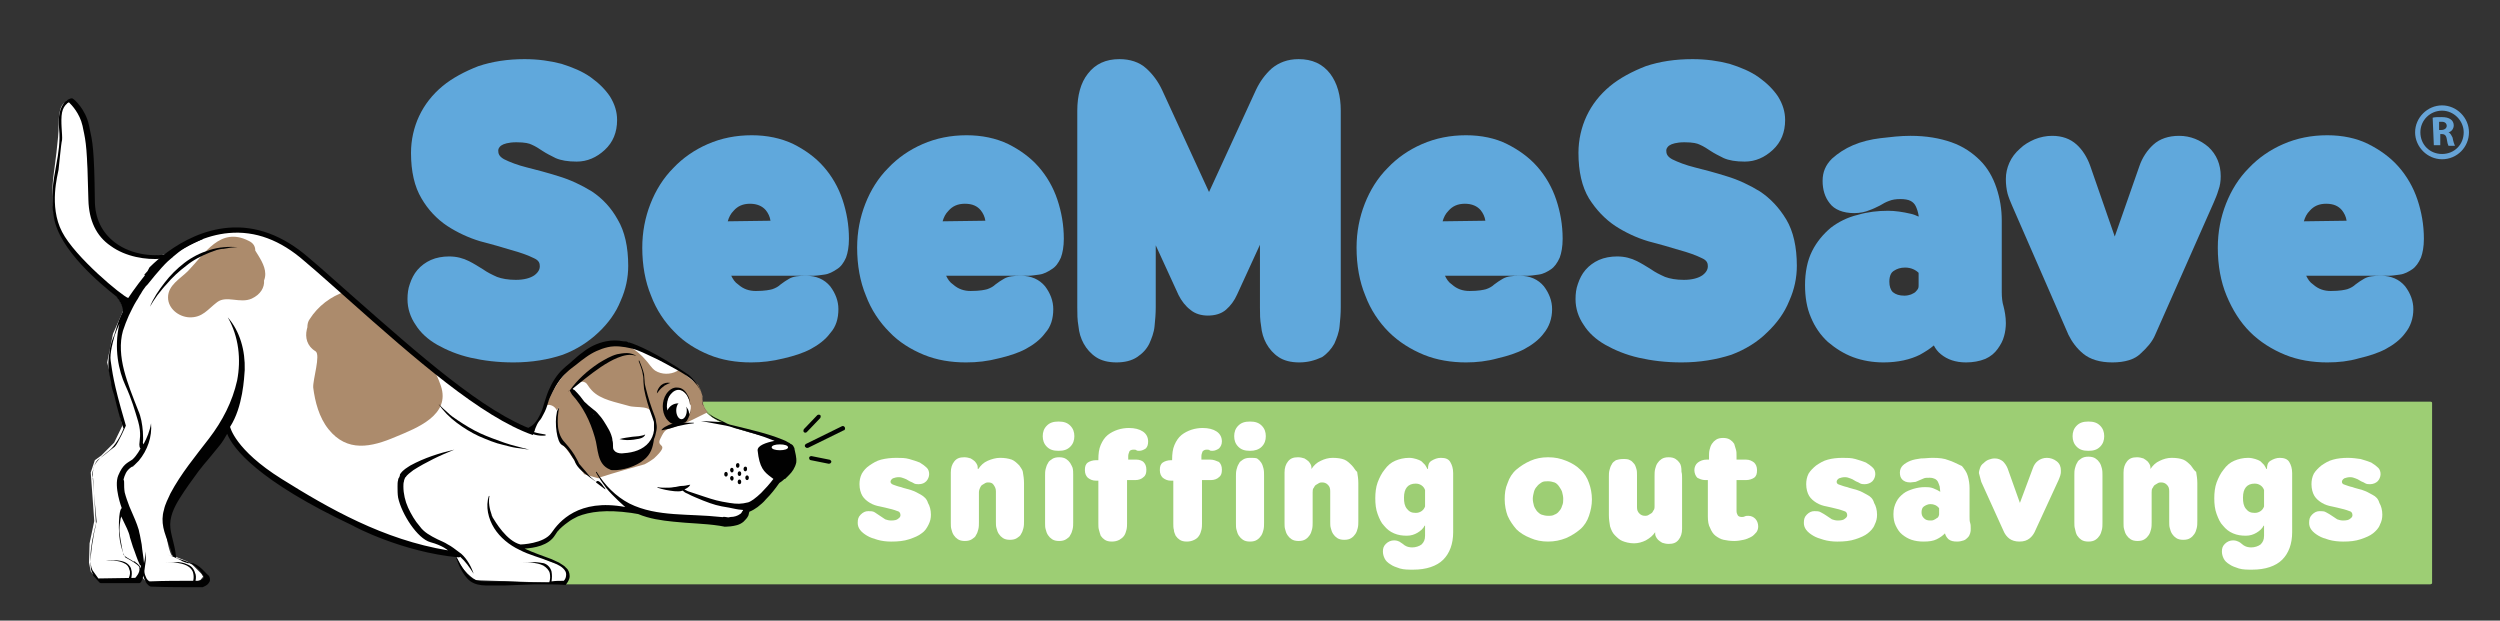 <?xml version="1.0" encoding="utf-8"?>
<!-- Generator: Adobe Illustrator 24.1.2, SVG Export Plug-In . SVG Version: 6.00 Build 0)  -->
<svg version="1.1" id="Layer_1" xmlns="http://www.w3.org/2000/svg" xmlns:xlink="http://www.w3.org/1999/xlink" x="0px" y="0px"
	 viewBox="0 0 427 106" style="enable-background:new 0 0 427 106;" xml:space="preserve">
<rect x="0" y="0" width="427" height="106" fill="#333333" stroke="none"/>
<style type="text/css">
	.st0{fill:#FFFFFF;}
	.st1{fill:#9DCE74;}
	.st2{fill:#B9954B;}
	.st3{fill:#AC8B6C;}
	.st4{fill:#010101;}
	.st5{fill:none;}
	.st6{fill:#60A8DC;}
	.st7{fill:#66A3D6;}
	.st8{fill:#65A3D6;}
</style>
<path class="st0" d="M11.2,17.5c0,0,0.2-0.6,0.7-0.3s3,2.5,3,7.6c0.1,5.1,0.6,11.4,1.1,13.1c0.6,1.7,4.2,6.1,9.8,6
	c0,0,3.2-0.5,4.1-1c0.8-0.4,7.9-5.8,16-2.7c0,0,5.2,2.7,7.4,4.8s19.3,16.8,19.3,16.8s13.4,10.8,18,11.8c0,0,1.4-1.8,1.9-2.7
	s3.8-11.1,11.8-12c0,0,3.9,0,5.6,1c1.7,0.9,6.7,3.7,6.7,3.7s3.3,1.5,3.3,5.3c0,3.8,13.4,6.2,13.4,6.2s2.3,1.1,2.2,2.3
	c-0.1,1.2-4.4,6.7-4.4,6.7l-3.8,3l-0.3,1.1c0,0-2.7,0.8-3.6,0.7c-0.9-0.1-10.4-0.6-11.8-1c-1.4-0.4-4.1-0.9-4.1-0.9s-3.2-0.5-4-0.2
	c-0.8,0.3-4.6,0-5.8,1.2s-2.6,1.6-3.6,3.6s-6.1,1.7-6.1,1.7s6.9,2.2,7.3,2.8c0,0,1.7,0.9,1.6,1.6c-0.1,0.8-0.3,1.8-0.3,1.8l-6.4-0.1
	l-8.9-0.3c0,0-2.7-1.5-3.5-4.5l-7.1-1.5c0,0-29.5-10.1-32-20.4l-1.2,1.5l-7.9,9.8c0,0-1.7,3-1.3,6.5c0.4,3.4,1,4.3,1,4.3l2.7,1.1
	l0.9,0.6l1.5,1.5l0.3,0.5l-0.5,0.6l-1.3,0.4l-7.8,0l-1-1.1L24,97.5l-0.4,1.1L23.2,99L16.7,99l-1.2-1.4l-0.3-1.5l0.1-3.3l0.8-3.8
	l-0.6-8.3l0.7-2.1l1.1-0.8l2.2-2.2l1.4-2.9L20,68.7l-1.7-6.8l1-4.9l1.9-4.3c0,0-1.3-2.5-2.1-3c-0.8-0.5-6.2-6.1-6.2-6.1
	s-2.1-2.6-3.3-5.8s-0.4-8.3-0.4-8.3s0.9-6.5,0.8-7.9C10,20.3,10.1,17.8,11.2,17.5z"/>
<path class="st1" d="M415.1,68.6h-295c0,0,0,0.1,0,0.1c-0.3,0.1-0.6,0.5-0.3,0.9c1.6,1.9,3.7,2.9,6.1,3.6c1.8,0.5,3.7,1,5.5,1.4
	c0.7,0.3,1.3,0.7,1.9,1.2c0.2,0.2,0.7,0.8,1.1,1c0.3,0.1,0.6,0.2,1,0.1c0,0.1,0,0.1,0,0.2c-0.2-0.1-0.5,0-0.6,0.2
	c-0.3,0.6-0.3,0.7-0.3,1.3c0,0.4,0.4,0.6,0.7,0.5c0.1,0.9-0.3,1.6-0.8,2.3c-0.2-0.1-0.4-0.1-0.5,0.1c-0.1,0.1-0.2,0.3-0.3,0.4
	c-0.2-0.2-0.6-0.2-0.7,0.1c0,0,0,0.1-0.1,0.1l0,0v0c-0.2,0.4-0.3,0.8-0.4,1.2c-0.4,0.3-0.7,0.7-1,1.1c-0.2-0.1-0.4,0-0.6,0.2
	c0,0,0,0.1-0.1,0.1c-0.1,0.2-0.1,0.3,0,0.5c-1.3,1.3-3.1,1.8-4,3.5c0,0.1-0.1,0.2-0.1,0.3c-2.3,0.4-5,0.1-7.5-0.4
	c-0.3,0.1-0.6,0.2-1.1,0.2c-3.6,0-7-0.7-10.3-1.9c-0.2,0.1-0.5,0.2-0.8,0.2c-2.5-0.1-4.9-0.6-7.3,0.2c-1.7,0.6-2.9,1.7-4.3,3
	c-1,0.9-1.8,1.8-3,2.3c-0.2,0.1-0.4,0.1-0.5,0.2c-0.9,0.6-1.9,0.8-3,0.9c0.9,0.4,1.8,0.8,2.7,1.1c1.1,0.5,2.6,1.3,3.8,1.5
	c1.7,0.3,2,2.2,1.3,3.5h318.5c0.1,0,0.3-0.1,0.3-0.2V68.8C415.4,68.7,415.3,68.6,415.1,68.6z"/>
<path class="st2" d="M118.2,66.4c-1.1,0-1.1,1.6,0,1.6S119.3,66.4,118.2,66.4"/>
<path class="st3" d="M73.9,62.7c-0.9-0.6-1.8-1.3-2.4-2.2c-1.5-1.1-3.1-2.2-4.5-3.4c-2.6-2.2-5.1-4.5-7.6-6.7
	c-0.2-0.2-0.3-0.4-0.4-0.6c-2.5,0.8-4.7,2.5-6.1,4.7c-0.3,0.4-0.4,0.9-0.4,1.4c0,0.1-0.1,0.3-0.1,0.4c-0.3,1.3,0,2.8,1.5,3.7
	c0.9,0.6-0.5,4.9-0.4,6.2c0.3,2.4,1,5.1,2.6,7.1c3.2,4,7.3,3.1,11.5,1.3c3.6-1.5,9.4-3.7,7.7-8.7C74.9,64.7,74.4,63.7,73.9,62.7"/>
<path class="st3" d="M44.1,43.6c-0.2-0.3-0.3-0.5-0.5-0.8c0-0.7-0.3-1.3-1.2-1.7c-4.8-2.4-7.4,2.2-10.3,5.2
	c-1.3,1.3-3.4,2.4-3.4,4.5c0,1.9,1.8,3.3,3.6,3.4c2.3,0.1,3.2-1.4,4.8-2.6c1.6-1.2,3.9,0.3,5.9-0.6c1.5-0.7,2.2-1.9,2.1-3.1
	C45.7,46.4,44.9,44.9,44.1,43.6"/>
<path class="st0" d="M117.4,70c0,0.6-0.4,1.1-0.9,1.1s-0.9-0.5-0.9-1.1s0.4-1.1,0.9-1.1S117.4,69.4,117.4,70"/>
<g>
	<path class="st3" d="M120.4,69.7c-0.3-0.6-0.5-1.3-0.4-2c-0.2-0.6-0.3-1.1-0.6-1.6c-0.1-0.1-0.1-0.2-0.1-0.3
		c-0.9-0.7-1.8-1.4-2.7-2.2c-0.3-0.1-0.5-0.2-0.7-0.4c-0.1,0.1-0.2,0.1-0.3,0.2c-1.1,0.6-2.6,0.6-3.7-0.1c-0.7-0.5-1.1-1.3-1.7-1.9
		c-0.6-0.7-1.4-1.4-2.2-1.9c-0.4-0.2-0.6-0.6-0.6-0.9c-1.4-0.1-2.9,0.1-4.3,0.6c-4.7,1.6-8,5.5-9.8,10c0.7-0.2,1.5,0.2,1.8,0.9
		c0.2-0.3,0.4-0.5,0.4-0.6c0,0,0,0.1,0,0.1c-0.1,0.2-0.2,0.4-0.2,0.6c0,0.1,0,0.1-0.1,0.2c0,0.2,0,0.3,0,0.5
		c-0.3,1.7-0.1,3.6,0.8,5.1c0.2,0.1,0.3,0.2,0.4,0.3c1.1,1.2,1.8,2.7,2.8,3.8c0.2,0.2,0.2,0.3,0.3,0.5c0.1,0.1,0.2,0.2,0.2,0.3
		c0,0,0.1,0.1,0.1,0.1c0.8,0.2,1.6,0.5,2.4,0.7c0.1-0.1,0.2-0.2,0.4-0.2c2.5-0.8,5-1.5,7.5-2.2c0.6-0.3,1.2-0.7,1.6-1
		c3-2.8,0.2-1.7,1.1-3.4c0.8-1.6,0.8-1.5,2.8-2.1c1.9-0.6,3.6-1.6,5.3-2.4C120.7,70.2,120.5,69.9,120.4,69.7z M110.6,76.6
		c-1.6,1.6-4.9,2.3-6.6,0.4c-1.2-1.4-1.3-3.4-2.1-5c-0.5-1-1.4-1.7-2.1-2.6c-0.6-0.7-0.9-1.4-1.6-1.9c-0.7-0.6-0.4-1.4,0.2-1.8
		c0.5-0.6,1.5-0.8,2,0.1c0.2,0.3,0.4,0.6,0.7,0.9c1.5,1.6,4.2,2,6.2,2.6c1.5,0.5,4-0.3,4.3,1.8c0,0.1,0,0.1,0,0.2
		C112.5,72.8,111.7,75.5,110.6,76.6z M118,69.3c0,0.3,0,0.6-0.1,0.9c0,0.2-0.1,0.3-0.2,0.5c-0.1,0.4-0.4,0.7-0.9,0.7
		c-0.5,0-1-0.4-1-1c0-0.1,0-0.2,0-0.3c0,0-0.1,0-0.1,0c-0.1,0-0.1,0-0.1,0c-0.1,1.2-1.9,1.2-1.9,0c0-0.5,0-1,0.2-1.5
		c0-0.1,0.1-0.2,0.1-0.3c0-0.9,0.6-1.8,1.7-1.8c0.6,0,1.1,0.3,1.4,0.7c0.2,0.1,0.4,0.3,0.4,0.6c0,0,0,0.1,0,0.1
		c0,0.1,0.1,0.2,0.1,0.2c0.1,0.1,0.1,0.2,0.1,0.3c0,0,0,0,0,0c0,0.1,0.1,0.2,0.1,0.3c0,0.1,0,0.1,0,0.2c0,0,0,0,0,0.1
		C118,69.2,118,69.2,118,69.3C118,69.3,118,69.3,118,69.3z"/>
	<path class="st0" d="M94.1,73.2l0-0.2l0.1-1.5c0,0,0,0,0,0.1c-0.2,0.4-0.3,0.9-0.4,1.5C93.9,73.1,94,73.2,94.1,73.2z"/>
</g>
<path class="st0" d="M134.4,75.9c0,0.1-0.3,0.2-0.6,0.1c-0.3-0.1-0.5-0.2-0.5-0.3c0-0.1,0.3-0.2,0.6-0.1
	C134.2,75.7,134.4,75.8,134.4,75.9"/>
<path class="st4" d="M31.5,44.9c-1.3,1-2.4,2.1-3.4,3.4s-1.9,2.6-2.5,4.1c0.4-0.7,0.8-1.3,1.3-2c0.5-0.6,1-1.3,1.5-1.8
	c1-1.2,2.2-2.3,3.4-3.2c1.2-1,2.6-1.7,4.1-2.3l1.1-0.4c0.4-0.1,0.8-0.2,1.2-0.2l0.6-0.1l0.6-0.1c0.4,0,0.8-0.1,1.2-0.1
	c-1.6-0.1-3.2,0-4.8,0.5C34.2,43.2,32.8,43.9,31.5,44.9"/>
<path class="st4" d="M88.2,76.5c0.7,0.1,1.5,0.2,2.2,0.3c-1.4-0.4-2.9-0.7-4.3-1.2c-1.4-0.5-2.8-1-4.1-1.6c-1.3-0.6-2.6-1.4-3.8-2.2
	c-0.6-0.4-1.2-0.8-1.7-1.3c-0.6-0.5-1.1-1-1.6-1.5c0.8,1.2,1.9,2.3,3.1,3.2c1.2,0.9,2.5,1.7,3.8,2.3c1.4,0.6,2.8,1.2,4.2,1.5
	C86.8,76.2,87.5,76.4,88.2,76.5"/>
<path class="st4" d="M108.2,75.1c0.4-0.1,0.8-0.1,1.1-0.2c0.4-0.1,0.8-0.3,0.9-0.7c-0.3,0.2-0.7,0.2-1.1,0.3l-1.1,0.1
	c-0.7,0.1-1.5,0.2-2.2,0.4C106.7,75.2,107.4,75.2,108.2,75.1"/>
<path class="st4" d="M40.8,76.3C40.8,76.3,40.8,76.3,40.8,76.3C40.8,76.3,40.8,76.3,40.8,76.3C40.8,76.2,40.8,76.3,40.8,76.3"/>
<polyline class="st4" points="40.6,69 40.6,69 40.6,69 "/>
<path class="st4" d="M38.8,73.3C38.8,73.3,38.8,73.3,38.8,73.3C38.8,73.3,38.8,73.3,38.8,73.3C38.8,73.2,38.8,73.3,38.8,73.3"/>
<path class="st4" d="M97.3,66.7c0.1,0.1,0.1,0.1,0.1,0.2c0.1,0.2,0.2,0.3,0.3,0.5c1.9,2.1,3.1,4.5,3.9,7.3c0.6,1.9,0.3,4.6,2.6,5.5
	c0.1,0.1,0.3,0.1,0.4,0.1c1.8,0.1,4.1-0.7,5.3-1.7c1.3-1,1.6-2.2,1.8-3.6c0.2-0.4,0.3-0.9,0.4-1.4c0.1-0.4,0.1-0.9,0-1.3
	c0-0.2-0.1-0.4-0.1-0.7l-0.2-0.6c-0.6-1.5-1.1-3.1-1.5-4.7c-0.1-0.4-0.2-0.8-0.2-1.2c0-0.4-0.1-0.8-0.1-1.2
	c-0.2-0.8-0.5-1.6-0.8-2.3c0,0,0,0-0.1,0s0,0,0,0.1c0.3,0.8,0.6,1.5,0.7,2.3c0.1,0.4,0.1,0.8,0.1,1.2c0,0.4,0.1,0.8,0.1,1.2
	c0.3,1.6,0.8,3.2,1.4,4.8l0.2,0.6c0.1,0.2,0.1,0.4,0.1,0.5c0,0.4,0,0.8,0,1.2c-0.1,0.8-0.4,1.5-0.9,2.1c-1,1.2-2.6,1.7-4.2,1.8h0
	l0,0c-0.5,0.1-1.1,0-1.4-0.2c-0.2-0.1-0.3-0.3-0.4-0.4c-0.1-0.2-0.1-0.4-0.1-0.7c0-0.2,0-0.6-0.1-0.9c0-0.3-0.1-0.6-0.2-0.9
	c-0.2-0.6-0.5-1.1-0.8-1.6c-0.3-0.5-0.6-1-1-1.5c-0.2-0.2-0.4-0.5-0.6-0.7c-0.2-0.2-0.4-0.4-0.7-0.6c-0.5-0.4-1-0.8-1.5-1.3
	c-0.5-0.7-1-1.3-1.6-1.9c0,0-0.1-0.1-0.1-0.1c-0.1,0-0.2-0.1-0.3-0.2l2.1-1.7c0.9-0.7,1.8-1.4,2.7-2c0.9-0.6,1.9-1.2,2.9-1.6
	c1-0.4,2.1-0.7,3.2-0.3c-0.4-0.3-1.1-0.5-1.6-0.5c-0.6,0-1.2,0.1-1.7,0.2c-1.1,0.3-2.1,0.9-3.1,1.5C100.2,63.4,98.6,64.9,97.3,66.7
	C97.3,66.6,97.3,66.6,97.3,66.7C97.3,66.6,97.3,66.6,97.3,66.7c-0.1,0-0.2,0.1-0.3,0.2L97.3,66.7z M101.4,70.9
	C101.4,70.9,101.4,70.9,101.4,70.9c0,0-0.1-0.1-0.1-0.2C101.3,70.8,101.4,70.8,101.4,70.9"/>
<path class="st4" d="M144.3,73c-0.1-0.2-0.3-0.3-0.5-0.2l-6.1,3c-0.2,0.1-0.3,0.3-0.2,0.5c0.1,0.1,0.2,0.2,0.3,0.2
	c0.1,0,0.1,0,0.2,0l6.1-3C144.3,73.5,144.4,73.2,144.3,73"/>
<path class="st4" d="M137.8,73.8l2.3-2.4c0.1-0.2,0.1-0.4,0-0.5s-0.4-0.1-0.5,0l-2.3,2.4c-0.1,0.2-0.1,0.4,0,0.5
	c0.1,0.1,0.2,0.1,0.3,0.1C137.6,73.9,137.7,73.9,137.8,73.8"/>
<path class="st4" d="M141.6,78.5l-3-0.6c-0.2,0-0.4,0.1-0.4,0.3c0,0.2,0.1,0.4,0.3,0.4l3,0.6c0,0,0.1,0,0.1,0c0.2,0,0.3-0.1,0.4-0.3
	C142,78.7,141.8,78.5,141.6,78.5"/>
<path class="st4" d="M125,80.7c0.2,0,0.3-0.2,0.3-0.4s-0.1-0.4-0.3-0.4c-0.2,0-0.3,0.2-0.3,0.4S124.9,80.7,125,80.7"/>
<path class="st4" d="M124.3,81c0-0.2-0.1-0.4-0.3-0.4c-0.2,0-0.3,0.2-0.3,0.4s0.1,0.4,0.3,0.4S124.3,81.2,124.3,81"/>
<path class="st4" d="M126,79.1c-0.2,0-0.3,0.2-0.3,0.4s0.1,0.4,0.3,0.4c0.2,0,0.3-0.2,0.3-0.4C126.3,79.2,126.2,79.1,126,79.1"/>
<path class="st4" d="M127.3,79.7c-0.2,0-0.3,0.2-0.3,0.4s0.1,0.4,0.3,0.4c0.2,0,0.3-0.2,0.3-0.4C127.6,79.8,127.5,79.7,127.3,79.7"
	/>
<path class="st4" d="M126.3,80.5c-0.2,0-0.3,0.2-0.3,0.4s0.1,0.4,0.3,0.4c0.2,0,0.3-0.2,0.3-0.4S126.5,80.5,126.3,80.5"/>
<path class="st4" d="M127.3,81.6c0,0.2,0.1,0.4,0.3,0.4c0.2,0,0.3-0.2,0.3-0.4s-0.1-0.4-0.3-0.4S127.3,81.4,127.3,81.6"/>
<path class="st4" d="M126.3,81.9c-0.2,0-0.3,0.2-0.3,0.4s0.1,0.4,0.3,0.4c0.2,0,0.3-0.2,0.3-0.4C126.6,82.1,126.5,81.9,126.3,81.9"
	/>
<path class="st4" d="M125,82.1c0.2,0,0.3-0.2,0.3-0.4s-0.1-0.4-0.3-0.4c-0.2,0-0.3,0.2-0.3,0.4S124.9,82.1,125,82.1"/>
<path class="st4" d="M117.5,71.5C117.6,71.5,117.6,71.5,117.5,71.5c0.1-0.1,0.1-0.1,0.1-0.2c0.3-0.6,0.4-1.2,0.4-1.8
	c0,0.5-0.1,1-0.3,1.4c0-0.1,0-0.2,0-0.2c0-1-0.9-1.8-1.9-1.8c-0.8,0-1.5,0.5-1.8,1.2c0-0.2-0.1-0.4-0.1-0.6c0-0.6,0.1-1.3,0.4-1.8
	c0.3-0.5,0.8-1,1.4-1.1c0.6-0.1,1.2,0.3,1.6,0.9c0.4,0.6,0.6,1.3,0.6,1.9c0-0.7-0.1-1.4-0.5-2c-0.3-0.6-0.9-1.2-1.7-1.2
	c-0.8-0.1-1.5,0.5-1.9,1.1c-0.4,0.6-0.6,1.4-0.6,2.1c0,0.8,0.2,1.5,0.6,2.1c0.3,0.4,0.7,0.8,1.1,0.9c-0.2,0-0.5,0.1-0.7,0.2
	c-0.4,0.2-0.9,0.4-1.2,0.8l0,0.1c0.5-0.1,0.9-0.2,1.4-0.3c0.4-0.1,0.9-0.3,1.3-0.4c0.9-0.2,1.8-0.4,2.8-0.5v-0.1c-0.6,0-1.3,0-1.9,0
	C117.1,72.2,117.4,71.9,117.5,71.5"/>
<path class="st4" d="M112.9,65.8c-0.4,0.4-0.7,0.9-0.7,1.4c0.3-0.4,0.6-0.8,1-1.1c0.2-0.2,0.4-0.3,0.6-0.4c0.2-0.1,0.4-0.2,0.7-0.3
	C113.9,65.3,113.4,65.4,112.9,65.8"/>
<path class="st4" d="M91,74.3C82.2,71.2,71,61.4,59.3,51c-2.4-2.1-4.8-4.3-7.3-6.4c-4.1-3.6-8.4-5.2-12.9-4.8
	c-8,0.7-13.8,7.5-13.9,7.6l-0.7-0.6c0.2-0.3,6.1-7.2,14.5-7.9c4.7-0.4,9.3,1.3,13.6,5c2.5,2.1,4.9,4.3,7.3,6.4
	c11.7,10.3,22.7,20.1,31.4,23.2L91,74.3z"/>
<path class="st4" d="M22,98.7c0.2-0.4,0.3-1,0.1-1.4c-0.1-0.5-0.4-0.9-0.9-1.1c-0.4-0.2-1-0.4-1.5-0.4c-0.5-0.1-1.1,0-1.6,0
	c0.5-0.1,1.1-0.1,1.6-0.1c0.5,0,1.1,0.1,1.6,0.3c0.5,0.2,1,0.7,1.1,1.2c0.2,0.6,0.1,1.1,0,1.7L22,98.7z"/>
<g>
	<g>
		<g>
			<path class="st4" d="M95.3,69.9c-0.1,0.2-0.2,0.4-0.2,0.6c-0.4,1.7,0,5.1,0.9,5.5c1,0.5,1.9,2.4,2.1,2.6c0.1,0.2,0.2,1,1.7,2.2
				s2.2,1.6,2.2,1.6s0,0,0,0c-0.7-0.5-1.4-1.1-1.9-1.8c-0.4-0.5-0.8-0.9-1.2-1.4c-0.1-0.2-0.2-0.5-0.4-0.8c-0.5-1-1.2-1.9-2-2.8
				c-0.7-0.7-1.1-1.7-1.2-2.8c-0.1-1.1,0-2.2,0.2-3.2C95.4,69.7,95.4,69.8,95.3,69.9c0.1-0.1,0.1-0.1,0.1-0.1
				C95.3,69.8,95.3,69.9,95.3,69.9z"/>
			<path class="st4" d="M135.7,76.7c0-0.1,0-0.2-0.1-0.3c-0.1-0.3-0.3-0.5-0.6-0.6c-0.1-0.1-0.2-0.2-0.3-0.2c-0.3-0.2-0.7-0.4-1-0.5
				c-2.7-1.1-5.5-1.7-8.3-2.4c-1.4-0.3-1-0.3-2.3-0.9c-1.3-0.6-2.3-1.1-2.9-2.3c-0.1-0.3-0.2-0.6-0.3-1c0-0.3,0-0.7-0.1-1.1
				c-0.1-0.5-0.3-1.1-0.6-1.5c-0.7-1.2-1.6-1.9-1.6-1.9c-5.6-3.8-8.8-5.1-10.1-5.5c-0.1,0-0.1,0-0.1,0c0,0,0,0,0,0
				c-0.1,0-0.1,0-0.2-0.1c-0.2-0.1-0.5-0.1-0.7-0.1c-1-0.2-2-0.2-3,0c-1.5,0.3-2.9,1-4,1.9c-0.6,0.4-1.1,0.9-1.7,1.4
				c-0.5,0.5-1.1,0.9-1.6,1.4c-1.1,1-1.9,2.3-2.5,3.7c-0.3,0.7-0.5,1.4-0.7,2c-0.2,0.7-0.4,1.4-0.7,2c-0.3,0.6-0.6,1.2-1.1,1.7
				c-0.3,0.3-0.6,0.5-1,0.7c0,0.3,0,0.5-0.1,0.7c0.9,0.4,1.8,0.7,3,0.6c0,0,0.1,0,0.1-0.1c0,0,0-0.1-0.1-0.1
				c-0.6-0.1-1.3-0.2-1.9-0.4c0.1-0.1,0.3-1.1,0.9-1.9c0.3-0.3,0.5-0.7,0.7-1.1c0.4-0.7,0.6-1.3,0.8-2s0.5-1.3,0.8-1.9
				c0.6-1.3,1.4-2.4,2.4-3.3c0.5-0.5,1.1-0.9,1.6-1.3s1.1-0.9,1.7-1.3c1.1-0.8,2.4-1.4,3.7-1.7c1.3-0.3,2.7-0.1,4,0.2
				c1.3,0.3,2.6,1,3.9,1.6c1.3,0.6,2.5,1.3,3.8,2c1.2,0.7,2.5,1.4,3.4,2.5c0.4,0.5,0.8,1.1,0.9,1.8c0.1,0.3,0.1,0.7,0.1,1
				c0,0.4,0.1,0.7,0.3,1.1c0.3,0.7,0.9,1.2,1.4,1.7c0.6,0.4,1.2,0.7,1.8,0.9l-3.7-0.2l4.3,0.8c0,0,0,0,0,0c0,0,0,0,0,0
				c0.5,0.1,0.9,0.2,1.4,0.4c2.3,0.6,4.7,1.3,6.9,2.2c-1.5,0.3-2.9,0.8-2.9,1.6c0.3,3,1.1,3.7,2.3,4.6c0.1,0.1,0.3,0.2,0.4,0.3
				c-0.6,0.8-1.4,1.7-2.1,2.4c-0.4,0.4-0.9,0.8-1.3,1.1c-0.3,0.2-0.6,0.4-0.9,0.5c-1.2,0.3-1.9,0.3-3.2,0.1
				c-1.9-0.3-2.6-0.5-4.4-1.1c-0.9-0.3-1.8-0.6-2.7-0.9c-0.2-0.1-0.4-0.2-0.6-0.3c0.4-0.2,0.8-0.4,1-0.8c0,0,0,0,0,0c0,0,0,0-0.1,0
				c-0.5,0.1-0.9,0.2-1.4,0.2c-0.4,0-0.9,0.2-1.3,0.2c-0.5,0.1-0.9,0.1-1.4,0.1c-0.5,0-0.9,0-1.4-0.1c0,0,0,0,0,0c0,0,0,0,0,0.1
				c0.9,0.3,1.9,0.5,2.9,0.6c0.4,0,0.9,0.1,1.4-0.1c0.2,0.2,0.5,0.4,0.8,0.5c0.9,0.5,1.8,0.8,2.7,1.2c1.8,0.7,2.5,0.9,4.4,1.2
				c1.1,0.2,1.2,0.3,2.4,0.4c0,0.1,0,0.2-0.1,0.2c-0.1,0.2-0.2,0.4-0.4,0.5c-0.4,0.3-1,0.5-1.6,0.5c-0.6,0.1-0.2,0.1-0.9,0
				c-0.6-0.1-0.1,0.1-0.8,0c-2.7-0.3-5.4-0.3-8-0.5c-2.6-0.2-5.2-0.6-7.6-1.8c-2.3-1.2-4.2-3.1-5.6-5.4c0,0-0.1,0-0.1,0
				c0,0,0,0.1,0,0.1c0.5,0.9,1.1,1.8,1.7,2.6c0,0,0,0,0,0c1.2,1.5,3.3,3.3,3.3,3.3c-8-1.5-11.3,2.5-12.6,4.4c-1.3,1.9-5.3,2-5.3,2
				c-2.4-0.6-4.3-3.9-4.8-4.7c0,0,0,0,0,0c0-0.1,0-0.1-0.1-0.2c0,0,0-0.1,0-0.1l0,0c-0.4-1.1-0.6-2.2-0.4-3.3v0c0,0,0,0,0,0
				c0,0,0,0-0.1,0c-0.6,1.8-0.1,3.9,0.9,5.5c1,1.6,2.6,2.9,4.3,3.7c1.7,0.9,3.5,1.3,5.2,2c0.8,0.3,1.7,0.6,2.3,1.2
				c0.3,0.3,0.5,0.6,0.5,1c0,0.4-0.1,0.8-0.4,1.1c-0.7,0-1.4,0-2.1,0.1c0.1-0.6,0.1-1.1,0-1.7c-0.2-0.7-0.7-1.2-1.3-1.4
				C92.3,96.1,91.7,96,91,96s-1.3,0.1-1.9,0.1c0.6,0,1.3-0.1,1.9,0c0.6,0.1,1.2,0.2,1.8,0.5c0.5,0.3,1,0.8,1.1,1.3
				c0.1,0.5,0.1,1.1-0.1,1.6c-0.8,0-1.7,0-2.5,0l-5.2-0.2c-0.9,0-1.7,0-2.6,0c-0.9,0-1.7,0-2.4-0.3c-0.7-0.3-1.3-0.9-1.8-1.6
				c-0.5-0.7-0.9-1.4-1.3-2.2c0,0,0,0-0.1,0c0,0,0,0,0,0.1c0.3,0.8,0.6,1.6,1.1,2.4c0.5,0.8,1,1.5,1.9,1.9c0.9,0.4,1.8,0.4,2.7,0.4
				c0.9,0,1.7,0,2.6,0l5.2-0.2c1.7,0,3.5,0,5.2,0.1c0.1,0,0.1,0,0.1-0.1l0,0c0.3-0.4,0.6-0.9,0.6-1.4c0-0.5-0.2-1.1-0.6-1.4
				c-0.3-0.4-0.8-0.6-1.2-0.9c-0.4-0.2-0.9-0.4-1.3-0.6c-1.6-0.6-3.1-1.1-4.6-1.8c1.6-0.1,4.1-0.5,5.2-2.3c0.1-0.2,0.3-0.4,0.4-0.6
				c0.5-0.6,1.1-1.1,1.8-1.6c0,0,0,0,0,0c0,0,0,0,0,0c0.5-0.4,1.1-0.7,1.7-1c2-0.8,4.8-1.2,9.1-0.6c0.1,0,0.7,0.1,1.2,0.2
				c1.9,0.8,4,1.1,6,1.3c2.7,0.3,5.3,0.3,7.9,0.7c1.3,0.2,0.4,0.2,1.9,0.1c0.7-0.1,1.5-0.2,2.2-0.8c0.3-0.3,0.6-0.6,0.8-1
				c0.1-0.2,0.1-0.5,0.2-0.7c0.5-0.2,1-0.5,1.4-0.8c0.5-0.4,1-0.8,1.4-1.3c0.9-0.9,1.6-1.8,2.3-2.8c0.3-0.2,0.6-0.4,0.9-0.7
				c0,0,0.1,0,0.1,0c0,0,0.1-0.1,0.1-0.1c0.2-0.2,0.4-0.4,0.6-0.6c0.5-0.5,1-1.2,1.2-2.1C136.1,78.1,135.8,77.3,135.7,76.7z"/>
			<path class="st4" d="M103.1,83.1c-1-1.5-1.3-0.8-1.3-0.7c0.5,0.4,1.1,0.8,1.6,1.2C103.4,83.4,103.2,83.2,103.1,83.1z"/>
		</g>
		<path class="st4" d="M76.5,93c-0.6-0.4-1.2-0.6-1.8-0.9c-1.2-0.6-2.3-1.2-3-2.2c-0.8-0.9-1.5-2.1-2-3.2c-0.5-1.1-0.8-2.4-0.8-3.6
			c0-0.3,0-0.6,0.1-0.9c0-0.2,0.1-0.3,0.1-0.4l0.1-0.2c0-0.1,0-0.1,0.1-0.1c0.2-0.4,0.8-0.8,1.3-1.2c1.1-0.7,2.2-1.3,3.4-1.9
			c1.2-0.6,2.4-1.1,3.6-1.6c-2.6,0.6-5.1,1.4-7.5,2.7c-0.6,0.4-1.2,0.7-1.7,1.4c-0.1,0.1-0.1,0.2-0.1,0.3l-0.1,0.3
			C68.1,81.6,68,81.8,68,82c-0.1,0.3-0.1,0.7-0.1,1.1c0,0.6,0,1.3,0.1,1.9l0,0l0,0c0.6,2.8,3.3,7,5.5,7.6c2.2,0.6,3,1.4,3,1.4
			c-11-1.8-20.4-7.2-28.4-12.2c-8-5-8.8-8.9-8.8-8.9c2.2-3.4,2.4-8.4,2.5-9.7c0.1-3.3-0.8-6.6-2.9-9c1.9,3.3,2.3,7.2,1.6,10.8
			c-0.8,3.6-2.5,6.9-4.8,9.9c-2.3,3-4.8,6-6.6,9.4c-0.4,0.9-0.9,1.8-1.1,2.8c-0.3,1-0.3,2-0.1,3s0.6,1.9,0.9,2.8
			c0.3,0.7,0.5,1.4,0.7,2.1c-0.3-0.1-0.7-0.2-1-0.3c0.8,0.2,1.5,0.6,2.2,0.9c0.3,0.2,0.7,0.4,1.1,0.5c0.1,0,0.2,0.1,0.3,0.1
			c0.1,0,0.1,0,0.2,0c0,0,0.1,0,0.1,0c0.2,0.1,0.3,0.1,0.5,0.2c0.6,0.4,1.2,1,1.6,1.6c0.1,0.1,0.2,0.3,0.3,0.4c0,0.1,0,0.2,0,0.3
			c-0.1,0.2-0.5,0.4-0.8,0.5c-0.2,0-0.4,0-0.6,0c0.1-0.5,0.1-1-0.1-1.4c-0.2-0.7-0.7-1.2-1.3-1.4c-0.6-0.3-1.3-0.4-1.9-0.4
			s-1.3,0.1-1.9,0.1c0.6,0,1.3-0.1,1.9,0c0.6,0.1,1.2,0.2,1.8,0.5c0.6,0.3,1,0.8,1.1,1.3c0.1,0.4,0.1,0.9,0,1.3
			c-2.5,0-4.9,0-7.4,0.1c-0.2,0-0.6-0.4-0.7-0.8c-0.2-0.4-0.3-0.9-0.2-1.3c0.1-0.5,0.1-1,0.2-1.5c0-0.5,0-1,0-1.5l-0.2,1.5
			c0,0.1-0.1,0.3-0.1,0.5c-0.1-1.1-0.3-2.1-0.4-3.2l-0.3-1.6c-0.1-0.3-0.1-0.5-0.2-0.9c-0.1-0.3-0.2-0.6-0.3-0.9
			c-0.4-1.1-0.9-2.1-1.3-3.1c-0.3-0.8-0.6-1.6-0.8-2.4c-0.1-0.6-0.1-1.1-0.1-1.7c0-0.2,0-0.3-0.1-0.5c0.1-0.4,0.2-0.7,0.4-1.1
			c0.2-0.4,0.5-0.7,0.9-1c0.1,0,0.1-0.1,0.2-0.1c0,0,0.1,0,0.1,0c0,0,0.1-0.1,0.1-0.1c0-0.1,0.1-0.1,0.1-0.1
			c0.1-0.1,0.1-0.1,0.2-0.2c0.2-0.2,0.4-0.4,0.6-0.6c1.5-1.8,2.3-4.1,2.1-6.4c-0.2,1.3-0.7,2.5-1.3,3.6c0-0.1-0.1-0.2-0.1-0.3
			c0.1-0.6,0-1.2,0-1.9c-0.1-1.2-0.3-2.5-0.8-3.6c-0.9-2.3-1.8-4.5-2.4-6.8c-0.6-2.3-0.8-4.7-0.2-6.8c0.3-0.9,0.6-1.7,1-2.6
			c0.4-0.8,0.8-1.7,1.3-2.5c0.3-0.4,0.5-0.9,0.8-1.3c0.2-0.4,0.5-0.8,0.8-1.2c0,0,0.1-0.1,0.1-0.1c0.1-0.1,0.3-0.3,0.2-0.2
			c0,0,2.2-2.8,3.5-4c0.2-0.2,0.5-0.4,0.7-0.6c0,0,0.1,0,0.1-0.1c0.6-0.5,1.3-1.1,2-1.5c1-0.6,2.1-1.1,3.2-1.6l0,0
			c-0.1-0.1-0.2-0.3-0.2-0.5c-1.1,0.4-2.3,0.9-3.4,1.5c-0.8,0.4-1.5,0.9-2.2,1.5c-2.1,0.6-6.3,0.4-9.3-1.9c-2.2-1.7-3.4-4.1-3.4-7.2
			c-0.1-8.8-0.4-10-0.9-12.3l-0.1-0.5c-0.6-2.8-2.6-4.5-2.7-4.5c-0.1-0.1-0.2-0.1-0.3-0.1c-0.1,0-2.6,0.4-2.1,5.3
			c0.2,2-0.1,4-0.5,6.1c-0.5,2.7-1,5.6-0.4,8.9c0.9,5.6,8.1,11.5,10.5,13.4l0.2,0.2c0.6,0.8,1.1,1.6,1.1,2.5c-0.5,1-0.9,2-1.2,3.1
			c-0.1,0.3-0.2,0.7-0.3,1c-0.3,0.6-0.6,1.5-0.8,2.6v0c0,0,0,0.1,0,0.2c-0.2,1.1-0.3,2.5,0,3.9c0.1,0.4,0.2,0.9,0.3,1.4
			c0,0.1,0,0.2,0,0.3c0.1,0.6,0.3,1.2,0.5,1.8c0.6,2.6,1.3,5,1.6,5.7c-0.5,1.3-1.4,2.9-2.5,3.8l-0.5,0.4c-1.3,1.1-2,1.7-2.2,2.9
			c-0.2,0.5-0.2,1,0,1.4c0.1,1.7,0.4,6.1,0.5,7.9c-0.2,0.8-0.4,1.7-0.5,2.5c-0.2,1-0.3,2-0.4,3c0,0.5-0.1,1,0,1.6
			c0,0.5,0.1,0.9,0.4,1.4c0,0,0,0.1,0,0.1c0,0,0,0,0,0c0,0,0,0.1,0,0.1l0,0l0,0l1.1,1.2c0.1,0.1,0.2,0.1,0.3,0.1h0
			c2.2,0,4.3,0,6.5,0h0c0.1,0,0.2-0.1,0.3-0.2c0.2-0.4,0.3-0.7,0.4-1.1c0,0.2,0.1,0.5,0.2,0.7c0.1,0.2,0.2,0.5,0.4,0.7
			c0.2,0.2,0.4,0.5,0.8,0.5l0,0h0c2.8,0.1,5.7,0.1,8.6,0.1h0c0,0,0.1,0,0.1,0c0.4-0.2,0.8-0.3,1.1-0.8c0.2-0.2,0.2-0.6,0.1-0.9
			c-0.1-0.3-0.3-0.4-0.4-0.5c-0.6-0.6-1.1-1.2-1.8-1.6c-0.2-0.1-0.4-0.2-0.6-0.3c-0.1,0-0.1,0-0.2,0c-0.1,0-0.1,0-0.1,0
			c-0.1,0-0.2,0-0.3-0.1c-0.4-0.1-0.7-0.3-1.1-0.4c-0.4-0.1-0.8-0.3-1.2-0.4c-0.1-0.8-0.2-1.5-0.4-2.3c-0.2-0.9-0.5-1.9-0.6-2.8
			c-0.2-1.8,0.6-3.5,1.6-5.1c1-1.6,2.1-3.1,3.2-4.6c0.6-0.8,1.2-1.5,1.8-2.2c0.6-0.7,1.2-1.5,1.8-2.2c0.5-0.6,0.9-1.3,1.3-2
			c1,2.5,5.2,8,21.5,15.7c0.1,0.1,8.4,4.5,18,5.4c0,0,0,0,0,0c0.1,0,0.2,0,0.3-0.1c0.9,0.8,1.6,1.8,2.3,2.9
			c-0.4-1.2-1.1-2.5-2.1-3.4C77.6,93.7,77.1,93.3,76.5,93z M10.6,39.6C8.3,35.2,9.9,29.7,10,29s0.4-4.3,0.6-5.1
			c0.1-0.8-0.3-3.2,0-4.7c0.3-1.4,1.2-1.7,1.2-1.7l0,0l0,0c0.4,0.4,1.8,1.8,2.3,4l0.1,0.5c0.5,2.3,0.7,3.4,0.9,12.2
			c0.1,3.4,1.3,6.1,3.8,7.8c2.6,1.9,6.1,2.4,8.6,2.2c-0.8,0.7-1.5,1.4-2.2,2.1c-0.1,0.1-0.2,0.2-0.3,0.4c-2,2.5-3.1,4.2-3.1,4.2
			C20.9,50.6,12.8,43.9,10.6,39.6z M23.1,98.7l-6.3,0.1l-1-1.4c-1.1-2.2,0.7-8.3,0.7-8.3s-0.4-4.2-0.6-6.7c-0.3-2.5,0.5-3.7,1-4
			c0.5-0.3,2-1.6,2.7-2.1c0.6-0.6,1.9-3.6,1.9-3.6l-0.2-0.7c-2-6.8-2.1-8.5-2.4-10.4c-0.2-1.2,0.5-3.6,0.5-3.6c0.2-1,1-2.7,1-2.7
			c-1,4.2-0.1,8.1,1,10.5c1.1,2.4,1.6,4.2,2.2,6.2c0.6,2.1,0.2,3.3,0.2,3.9s0.2,0.7,0.2,0.7s-0.6,1.2-1.4,1.9
			c-0.9,0.6-1.6,0.8-2.4,2.7s0.6,5.6,0.6,5.6s-0.5,0-0.5,3.3s1.1,5.1,1.1,5.1c2.8,1.5,2.4,1.8,2.4,1.8C24,97.8,23.1,98.7,23.1,98.7z
			 M24,97.1c0-0.2-0.1-0.4-0.3-0.6c-0.2-0.2-0.4-0.4-0.6-0.5c0,0,0-0.1-0.1-0.1c-0.1,0-0.1,0-0.2,0c-0.4-0.3-0.9-0.5-1.3-0.8
			c-0.2-0.1-0.4-0.3-0.4-0.4c-0.1-0.3-0.1-0.6-0.2-0.8c-0.2-1.1-0.4-2.1-0.5-3.2c0-0.1,0-0.1,0-0.2c0-0.6,0.1-1.3,0.2-1.9
			c0-0.1,0.1-0.2,0.1-0.4c0.3,0.7,0.7,1.4,1,2.1c0.2,0.5,0.4,0.9,0.5,1.5l0.5,1.6c0.4,1,0.7,2.1,1.2,3.1
			C24.1,96.5,24.1,96.8,24,97.1z"/>
	</g>
	<path class="st0" d="M11.3,20.9c0.2,6.3-1.2,13.6,2,19.3c1.6,2.8,4.5,4.1,6.8,6l0,0c-0.1-0.3,2.2,1.7,4.2,1.1c0,0,0,0,0,0
		c0.3-0.3,0.6-0.7,0.9-1c1.4-2.2-3.1-0.8-3.1-0.8l-5.9-3.3l-3.9-11.7c0,0,0.2-12.1-0.6-13C11,17.8,11.3,20.9,11.3,20.9z"/>
</g>
<line class="st5" x1="162.2" y1="26" x2="169.9" y2="24.4"/>
<path class="st4" d="M162.2,26c1.2-0.6,2.5-0.9,3.8-1.2c1.3-0.2,2.6-0.4,3.9-0.4c-1.2,0.6-2.5,0.9-3.8,1.2
	C164.9,25.9,163.6,26.1,162.2,26"/>
<path class="st6" d="M87.7,61.9c-2.7,0-5.1-0.3-7.3-0.8c-2.2-0.5-4.1-1.3-5.7-2.2c-1.6-0.9-2.9-2.1-3.7-3.4
	c-0.9-1.3-1.4-2.8-1.4-4.4c0-0.9,0.1-1.8,0.4-2.6c0.3-0.9,0.7-1.7,1.3-2.4c0.6-0.7,1.4-1.3,2.3-1.7c0.9-0.4,2-0.6,3.1-0.6
	c1.3,0,2.4,0.3,3.4,0.8c0.8,0.4,1.6,0.9,2.4,1.4c0.7,0.5,1.5,0.9,2.4,1.3c0.8,0.3,1.9,0.5,3.2,0.5c1.4,0,2.5-0.3,3.2-0.8
	c0.8-0.6,0.9-1.2,0.9-1.5c0-0.5-0.1-1-1-1.4c-1-0.5-2.4-1-3.9-1.4c-1.6-0.5-3.4-1-5.3-1.5c-2-0.6-3.9-1.5-5.6-2.6
	c-1.8-1.2-3.3-2.8-4.4-4.7c-1.2-2-1.8-4.6-1.8-7.8c0-2.2,0.5-4.4,1.4-6.3c0.9-1.9,2.2-3.6,4-5.1c1.7-1.4,3.8-2.5,6.1-3.4
	c2.4-0.8,5-1.2,7.9-1.2c2.3,0,4.4,0.3,6.3,0.8c1.9,0.6,3.6,1.3,5,2.3c1.4,1,2.5,2.1,3.3,3.3c0.8,1.3,1.2,2.6,1.2,4
	c0,2.1-0.7,3.8-2.1,5.1c-1.4,1.3-3,2-4.8,2c-1.5,0-2.7-0.2-3.6-0.6c-0.8-0.4-1.6-0.8-2.2-1.2c-0.6-0.4-1.2-0.8-1.9-1.1
	c-0.4-0.2-1.1-0.4-2.6-0.4c-1.4,0-2.2,0.3-2.5,0.5c-0.5,0.3-0.6,0.7-0.6,0.9c0,0.5,0.1,1,1,1.5c1,0.5,2.3,1,3.9,1.4
	c1.6,0.4,3.5,0.9,5.4,1.5c2,0.6,3.9,1.5,5.7,2.6c1.8,1.2,3.3,2.8,4.4,4.8c1.2,2,1.8,4.7,1.8,7.9c0,2-0.4,4-1.3,6
	c-0.8,2-2.1,3.8-3.8,5.4s-3.7,2.9-6.1,3.8C93.7,61.4,90.9,61.9,87.7,61.9"/>
<path class="st6" d="M128.3,61.9c-2.6,0-5-0.4-7.2-1.3c-2.2-0.9-4.3-2.2-5.9-3.9c-1.7-1.7-3.1-3.8-4-6.2c-1-2.4-1.5-5.2-1.5-8.2
	c0-2.7,0.5-5.2,1.4-7.5s2.2-4.4,3.9-6.1c1.6-1.7,3.6-3.1,5.9-4.1c2.3-1,4.8-1.5,7.5-1.5c2.6,0,5,0.5,7.1,1.5c2,1,3.8,2.3,5.2,3.9
	c1.4,1.6,2.5,3.5,3.2,5.6c0.7,2.1,1.1,4.3,1.1,6.7c0,1.3-0.2,2.4-0.5,3.2c-0.4,0.9-0.9,1.6-1.6,2c-0.6,0.4-1.3,0.8-2.1,0.9
	c-0.7,0.1-1.4,0.2-2,0.2h-13.9c0.3,0.6,0.6,1.1,1.2,1.5c0.9,0.8,1.9,1.1,3,1.1c1.6,0,2.4-0.2,2.8-0.3c0.6-0.2,1.1-0.5,1.4-0.8
	c0.5-0.4,1-0.7,1.5-1c0.7-0.4,1.6-0.5,2.9-0.5c1.7,0,3.1,0.6,4.1,1.8c0.9,1.2,1.4,2.5,1.4,3.9c0,1.6-0.4,3-1.4,4.1
	c-0.8,1.1-2,2-3.3,2.7c-1.3,0.7-2.9,1.2-4.6,1.6C131.9,61.7,130.1,61.9,128.3,61.9 M128.1,34.8c-1.2,0-2.1,0.4-2.8,1.2
	c-0.5,0.5-0.8,1.1-1,1.8l7.3-0.1c-0.1-0.7-0.4-1.3-0.8-1.8C130.2,35.2,129.3,34.8,128.1,34.8"/>
<path class="st6" d="M165,61.9c-2.6,0-5-0.4-7.2-1.3s-4.3-2.2-5.9-3.9c-1.7-1.7-3.1-3.8-4-6.2c-1-2.4-1.5-5.2-1.5-8.2
	c0-2.7,0.5-5.2,1.4-7.5c0.9-2.3,2.2-4.4,3.9-6.1c1.6-1.7,3.6-3.1,5.9-4.1c2.3-1,4.8-1.5,7.5-1.5c2.6,0,5,0.5,7.1,1.5
	c2,1,3.8,2.3,5.2,3.9c1.4,1.6,2.5,3.5,3.2,5.6c0.7,2.1,1.1,4.3,1.1,6.7c0,1.3-0.2,2.4-0.5,3.2c-0.4,0.9-0.9,1.6-1.6,2
	c-0.6,0.4-1.3,0.8-2.1,0.9c-0.7,0.1-1.4,0.2-2,0.2h-13.9c0.3,0.6,0.6,1.1,1.2,1.5c0.9,0.8,1.9,1.1,3,1.1c1.6,0,2.4-0.2,2.8-0.3
	c0.6-0.2,1.1-0.5,1.4-0.8c0.5-0.4,1-0.7,1.5-1c0.7-0.4,1.6-0.5,2.9-0.5c1.7,0,3.1,0.6,4.1,1.8c0.9,1.2,1.4,2.5,1.4,3.9
	c0,1.6-0.4,3-1.4,4.1c-0.8,1.1-2,2-3.3,2.7c-1.3,0.7-2.9,1.2-4.6,1.6C168.7,61.7,166.9,61.9,165,61.9 M164.8,34.8
	c-1.2,0-2.1,0.4-2.8,1.2c-0.5,0.5-0.8,1.1-1,1.8l7.3-0.1c-0.1-0.7-0.4-1.3-0.8-1.8C166.9,35.2,166.1,34.8,164.8,34.8"/>
<path class="st6" d="M221.9,61.9c-1.4,0-2.6-0.3-3.5-0.9c-0.9-0.6-1.6-1.4-2.1-2.3c-0.5-0.9-0.8-1.9-0.9-3c-0.2-1.1-0.2-2.1-0.2-3.2
	V41.8l-3.9,8.5c-0.5,1.1-1.1,1.9-1.9,2.6c-0.8,0.7-1.9,1-3.1,1c-1.1,0-2.2-0.3-3-1c-0.8-0.6-1.5-1.5-2-2.5l-3.9-8.5v10.6
	c0,1.1-0.1,2.2-0.2,3.2c-0.1,1.1-0.5,2.1-0.9,3c-0.5,1-1.2,1.7-2.1,2.3c-0.9,0.6-2.1,0.9-3.5,0.9s-2.6-0.3-3.5-0.9
	c-0.9-0.6-1.6-1.4-2.1-2.3c-0.5-0.9-0.8-1.9-0.9-3c-0.2-1.1-0.2-2.1-0.2-3.2V18.9c0-2.6,0.6-4.8,1.8-6.3c1.3-1.7,3.1-2.5,5.4-2.5
	c1.8,0,3.4,0.5,4.6,1.6c1.1,1,2,2.2,2.7,3.7l8,17.4l8-17.4c0.7-1.5,1.6-2.7,2.7-3.7c1.2-1,2.7-1.6,4.6-1.6c2.3,0,4.1,0.8,5.4,2.5
	c1.2,1.6,1.8,3.7,1.8,6.3v33.6c0,1.1-0.1,2.2-0.2,3.2c-0.1,1.1-0.5,2.1-0.9,3c-0.5,0.9-1.2,1.7-2.1,2.3
	C224.5,61.6,223.3,61.9,221.9,61.9"/>
<path class="st6" d="M250.4,61.9c-2.5,0-5-0.4-7.2-1.3s-4.3-2.2-6-3.9c-1.7-1.7-3.1-3.8-4-6.2c-1-2.4-1.5-5.2-1.5-8.2
	c0-2.7,0.5-5.2,1.4-7.5c0.9-2.3,2.2-4.4,3.9-6.1c1.6-1.7,3.6-3.1,5.9-4.1c2.3-1,4.8-1.5,7.5-1.5c2.6,0,5,0.5,7,1.5
	c2,1,3.8,2.3,5.2,3.9c1.4,1.6,2.5,3.5,3.2,5.6c0.7,2.1,1.1,4.3,1.1,6.7c0,1.3-0.2,2.4-0.5,3.2c-0.4,0.9-0.9,1.6-1.5,2
	c-0.6,0.4-1.3,0.8-2.1,0.9c-0.7,0.1-1.4,0.2-2,0.2h-14c0.3,0.6,0.6,1.1,1.2,1.5c0.9,0.8,1.9,1.1,3,1.1c1.6,0,2.4-0.2,2.8-0.3
	c0.6-0.2,1.1-0.5,1.4-0.8c0.5-0.4,1-0.7,1.5-1c0.7-0.4,1.6-0.5,2.9-0.5c1.7,0,3.1,0.6,4.1,1.8c0.9,1.2,1.4,2.5,1.4,3.9
	c0,1.6-0.5,3-1.4,4.1c-0.8,1.1-2,2-3.3,2.7c-1.3,0.7-2.9,1.2-4.6,1.6C254,61.7,252.2,61.9,250.4,61.9 M250.2,34.8
	c-1.2,0-2.1,0.4-2.8,1.2c-0.5,0.5-0.8,1.1-1,1.8l7.3-0.1c-0.1-0.7-0.4-1.3-0.8-1.8C252.3,35.2,251.4,34.8,250.2,34.8"/>
<path class="st6" d="M287.2,61.9c-2.7,0-5.1-0.3-7.3-0.8c-2.2-0.5-4.1-1.3-5.7-2.2c-1.6-0.9-2.9-2.1-3.7-3.4
	c-0.9-1.3-1.4-2.8-1.4-4.4c0-0.9,0.1-1.8,0.4-2.6c0.3-0.9,0.7-1.7,1.3-2.4c0.6-0.7,1.4-1.3,2.3-1.7c0.9-0.4,2-0.6,3.1-0.6
	c1.3,0,2.4,0.3,3.4,0.8c0.8,0.4,1.6,0.9,2.4,1.4c0.7,0.5,1.5,0.9,2.4,1.3c0.8,0.3,1.9,0.5,3.2,0.5c1.4,0,2.5-0.3,3.2-0.8
	c0.8-0.6,0.9-1.2,0.9-1.5c0-0.5-0.1-1-1-1.4c-1-0.5-2.4-1-3.9-1.4c-1.6-0.5-3.4-1-5.3-1.5c-2-0.6-3.9-1.5-5.6-2.6
	c-1.8-1.2-3.3-2.8-4.5-4.7c-1.2-2-1.8-4.6-1.8-7.8c0-2.2,0.5-4.4,1.4-6.3c0.9-1.9,2.2-3.6,4-5.1c1.7-1.4,3.8-2.5,6.1-3.4
	c2.4-0.8,5-1.2,8-1.2c2.3,0,4.4,0.3,6.3,0.8c1.9,0.6,3.6,1.3,5,2.3c1.4,1,2.5,2.1,3.3,3.3c0.8,1.3,1.2,2.6,1.2,4
	c0,2.1-0.7,3.8-2.1,5.1c-1.4,1.3-3,2-4.8,2c-1.5,0-2.7-0.2-3.6-0.6c-0.8-0.4-1.6-0.8-2.2-1.2c-0.6-0.4-1.2-0.8-1.9-1.1
	c-0.4-0.2-1.1-0.4-2.6-0.4c-1.4,0-2.2,0.3-2.5,0.5c-0.5,0.3-0.6,0.7-0.6,0.9c0,0.5,0.1,1,1,1.5c1,0.5,2.3,1,3.9,1.4
	c1.6,0.4,3.5,0.9,5.4,1.5c2,0.6,3.9,1.5,5.7,2.6c1.8,1.2,3.3,2.8,4.5,4.8c1.2,2,1.8,4.7,1.8,7.9c0,2-0.4,4-1.3,6
	c-0.8,2-2.1,3.8-3.8,5.4c-1.6,1.6-3.7,2.9-6.1,3.8C293.2,61.4,290.4,61.9,287.2,61.9"/>
<path class="st6" d="M335.8,61.9c-1.8,0-3.2-0.5-4.3-1.4c-0.5-0.4-0.9-0.9-1.2-1.5c-0.7,0.6-1.5,1.1-2.4,1.6
	c-1.6,0.8-3.7,1.3-6.2,1.3c-1.8,0-3.6-0.3-5.2-0.9c-1.6-0.6-3-1.5-4.3-2.6c-1.2-1.1-2.2-2.5-2.9-4.2c-0.7-1.6-1-3.5-1-5.5
	c0-2.2,0.4-4.2,1.2-5.8c0.8-1.6,1.9-2.9,3.2-4c1.3-1,2.9-1.8,4.6-2.2c1.7-0.5,3.4-0.7,5.2-0.7c1.2,0,2.5,0.2,3.8,0.5
	c0.5,0.1,1,0.3,1.4,0.5c0-0.1,0-0.1,0-0.2c-0.1-0.6-0.3-1.2-0.5-1.6c-0.2-0.4-0.5-0.7-0.9-0.9s-1-0.3-1.7-0.3
	c-0.8,0-1.4,0.1-1.9,0.3c-0.6,0.2-1.1,0.5-1.6,0.8c-0.6,0.3-1.2,0.6-1.8,0.8c-0.7,0.3-1.6,0.5-2.6,0.5c-1.9,0-3.4-0.6-4.2-1.7
	c-0.8-1-1.2-2.3-1.2-3.8c0-1.5,0.5-2.7,1.6-3.8c1-0.9,2.2-1.7,3.6-2.3c1.4-0.6,3-1,4.7-1.2c1.7-0.2,3.4-0.4,5.1-0.4
	c2.7,0,5,0.4,7,1.1c2,0.7,3.6,1.8,4.9,3.1s2.2,2.9,2.8,4.7c0.6,1.8,0.9,3.6,0.9,5.6v12.2c0,0.9,0.1,1.8,0.3,2.4
	c0.2,0.8,0.4,1.8,0.4,2.9c0,0.7-0.1,1.5-0.3,2.2c-0.2,0.8-0.6,1.5-1.1,2.2c-0.5,0.7-1.2,1.3-2.1,1.7C338.1,61.7,337,61.9,335.8,61.9
	 M325.4,45.7c-0.8,0-1.4,0.2-2,0.6c-0.3,0.2-0.7,0.7-0.7,1.8c0,0.8,0.2,1.4,0.6,1.8c0.5,0.4,1.1,0.6,2,0.6c0.4,0,0.8-0.1,1.1-0.2
	c0.4-0.2,0.7-0.3,0.9-0.6c0.1-0.1,0.2-0.2,0.3-0.4c0.1-0.2,0.1-0.4,0.1-0.6v-2.1C327.2,46.1,326.4,45.7,325.4,45.7"/>
<path class="st6" d="M360.8,61.9c-2.1,0-3.8-0.5-5-1.5c-1.1-0.9-1.9-2-2.5-3.2l-9.6-22c-0.3-0.7-0.6-1.4-0.8-2.1
	c-0.2-0.8-0.3-1.6-0.3-2.5c0-1,0.2-1.9,0.6-2.8c0.4-0.9,1-1.7,1.8-2.4c0.7-0.7,1.6-1.2,2.5-1.6c1-0.4,2-0.6,3-0.6
	c1.7,0,3.1,0.5,4.2,1.5c1,0.9,1.8,2.2,2.3,3.6l4.2,12.1l4.2-12c0.5-1.5,1.4-2.8,2.4-3.7c1.1-1,2.6-1.5,4.4-1.5c1.9,0,3.6,0.7,5,1.9
	c1.4,1.3,2.1,3,2.1,5c0,0.8-0.1,1.6-0.4,2.4c-0.2,0.7-0.5,1.4-0.8,2.1l-10,22.6c-0.5,1.2-1.4,2.2-2.5,3.2
	C364.6,61.4,362.9,61.9,360.8,61.9"/>
<path class="st6" d="M397.5,61.9c-2.5,0-5-0.4-7.2-1.3c-2.2-0.9-4.3-2.2-6-3.9c-1.7-1.7-3-3.8-4-6.2c-1-2.4-1.5-5.2-1.5-8.2
	c0-2.7,0.5-5.2,1.4-7.5s2.2-4.4,3.9-6.1c1.6-1.7,3.6-3.1,5.9-4.1c2.3-1,4.8-1.5,7.5-1.5c2.6,0,5,0.5,7,1.5c2,1,3.8,2.3,5.2,3.9
	c1.4,1.6,2.5,3.5,3.2,5.6c0.7,2.1,1.1,4.3,1.1,6.7c0,1.3-0.2,2.4-0.5,3.2c-0.4,0.9-0.9,1.6-1.5,2c-0.6,0.4-1.3,0.8-2.1,0.9
	c-0.7,0.1-1.4,0.2-2,0.2h-14c0.3,0.6,0.6,1.1,1.2,1.5c0.9,0.8,1.9,1.1,3,1.1c1.6,0,2.4-0.2,2.8-0.3c0.6-0.2,1.1-0.5,1.4-0.8
	c0.5-0.4,1-0.7,1.5-1c0.7-0.4,1.6-0.5,2.9-0.5c1.7,0,3.1,0.6,4.1,1.8c0.9,1.2,1.4,2.5,1.4,3.9c0,1.6-0.5,3-1.4,4.1
	c-0.8,1.1-2,2-3.3,2.7c-1.3,0.7-2.9,1.2-4.6,1.6C401.2,61.7,399.4,61.9,397.5,61.9 M397.3,34.8c-1.2,0-2.1,0.4-2.8,1.2
	c-0.5,0.5-0.8,1.1-1,1.8l7.3-0.1c-0.1-0.7-0.4-1.3-0.8-1.8C399.4,35.2,398.6,34.8,397.3,34.8"/>
<path class="st0" d="M157.3,84.5c-0.5-0.3-1.1-0.6-1.7-0.8c-0.6-0.2-1.2-0.3-1.7-0.5c-0.5-0.1-1-0.3-1.3-0.4s-0.5-0.3-0.5-0.5
	c0-0.2,0.1-0.4,0.4-0.6c0.3-0.1,0.6-0.2,1-0.2c0.4,0,0.6,0.1,0.9,0.2c0.3,0.1,0.5,0.2,0.8,0.4s0.5,0.2,0.8,0.4s0.6,0.2,0.9,0.2
	c0.6,0,1-0.2,1.3-0.5s0.5-0.8,0.5-1.2c0-0.4-0.1-0.8-0.4-1.1c-0.3-0.3-0.7-0.6-1.2-0.9c-0.5-0.2-1.1-0.4-1.8-0.6s-1.4-0.2-2.2-0.2
	c-0.9,0-1.8,0.1-2.6,0.3c-0.8,0.2-1.4,0.6-2,1c-0.6,0.4-1,0.9-1.3,1.4c-0.3,0.6-0.4,1.2-0.4,1.8c0,0.8,0.2,1.5,0.5,2
	s0.8,0.9,1.3,1.2s1.1,0.5,1.7,0.6s1.2,0.3,1.7,0.4c0.5,0.1,1,0.3,1.3,0.4c0.4,0.1,0.5,0.4,0.5,0.7c0,0.2-0.1,0.4-0.4,0.6
	c-0.2,0.2-0.6,0.3-1.2,0.3c-0.4,0-0.7-0.1-1-0.2c-0.3-0.2-0.6-0.4-0.9-0.6c-0.3-0.2-0.6-0.4-0.9-0.6c-0.3-0.2-0.7-0.2-1.1-0.2
	c-0.5,0-0.9,0.2-1.3,0.6c-0.4,0.4-0.5,0.8-0.5,1.4c0,0.4,0.1,0.8,0.4,1.2c0.3,0.4,0.7,0.7,1.2,1c0.5,0.3,1.1,0.5,1.8,0.7
	c0.7,0.2,1.5,0.3,2.3,0.3c1.2,0,2.2-0.1,3.1-0.4s1.6-0.6,2.1-1c0.6-0.4,0.9-0.9,1.2-1.5c0.3-0.6,0.4-1.1,0.4-1.7
	c0-0.8-0.2-1.5-0.5-2C158.3,85.2,157.8,84.8,157.3,84.5"/>
<path class="st0" d="M174.1,79.5c-0.4-0.4-0.8-0.8-1.3-1c-0.6-0.2-1.2-0.3-2-0.3c-0.7,0-1.4,0.2-2.1,0.5c-0.7,0.3-1.2,0.8-1.6,1.4
	h-0.1c0-0.2,0-0.5-0.1-0.7c-0.1-0.2-0.2-0.4-0.4-0.6s-0.4-0.3-0.7-0.5c-0.3-0.1-0.7-0.2-1.1-0.2c-0.8,0-1.3,0.2-1.7,0.7
	c-0.4,0.5-0.6,1.1-0.6,1.9v8.6c0,0.4,0,0.8,0.1,1.1c0.1,0.4,0.2,0.7,0.4,1c0.2,0.3,0.4,0.5,0.7,0.7c0.3,0.2,0.7,0.3,1.2,0.3
	s0.9-0.1,1.2-0.3s0.6-0.4,0.7-0.7c0.2-0.3,0.3-0.6,0.4-1c0.1-0.4,0.1-0.8,0.1-1.2v-5.1c0-0.3,0.1-0.6,0.2-0.8
	c0.1-0.2,0.2-0.4,0.4-0.5s0.3-0.2,0.5-0.3c0.2-0.1,0.4-0.1,0.5-0.1c0.4,0,0.7,0.1,0.9,0.4s0.4,0.6,0.4,1.1v5.2c0,0.4,0,0.8,0.1,1.1
	c0.1,0.4,0.2,0.7,0.4,1c0.2,0.3,0.4,0.5,0.7,0.7c0.3,0.2,0.7,0.3,1.2,0.3s0.9-0.1,1.2-0.3c0.3-0.2,0.6-0.4,0.7-0.7
	c0.2-0.3,0.3-0.6,0.4-1c0.1-0.4,0.1-0.8,0.1-1.2v-6.5c0-0.7-0.1-1.3-0.2-1.9C174.7,80.4,174.4,79.9,174.1,79.5"/>
<path class="st0" d="M182.8,79.1c-0.2-0.3-0.4-0.5-0.7-0.7c-0.3-0.2-0.7-0.3-1.2-0.3s-0.9,0.1-1.2,0.3c-0.3,0.2-0.6,0.4-0.7,0.7
	c-0.2,0.3-0.3,0.6-0.4,1c-0.1,0.4-0.1,0.7-0.1,1.1v8.1c0,0.4,0,0.8,0.1,1.1c0.1,0.4,0.2,0.7,0.4,1c0.2,0.3,0.4,0.5,0.7,0.7
	c0.3,0.2,0.7,0.3,1.2,0.3s0.9-0.1,1.2-0.3s0.6-0.4,0.7-0.7c0.2-0.3,0.3-0.6,0.4-1c0.1-0.4,0.1-0.8,0.1-1.2v-8.1c0-0.4,0-0.8-0.1-1.2
	C183.1,79.7,183,79.4,182.8,79.1"/>
<path class="st0" d="M182.8,76.3c0.5-0.5,0.7-1.1,0.7-1.8c0-0.7-0.2-1.3-0.7-1.8c-0.5-0.5-1.1-0.7-2-0.7s-1.5,0.2-2,0.7
	c-0.5,0.5-0.7,1.1-0.7,1.8c0,0.7,0.2,1.3,0.7,1.8s1.1,0.7,2,0.7C181.7,77,182.3,76.8,182.8,76.3"/>
<path class="st0" d="M194.1,78.5h-1.4v-0.6c0-0.3,0.1-0.5,0.2-0.8c0.1-0.2,0.4-0.3,0.7-0.3c0.2,0,0.4,0,0.5,0.1s0.3,0.1,0.5,0.1
	c0.4,0,0.8-0.2,1.1-0.4c0.3-0.3,0.4-0.7,0.4-1.2c0-0.7-0.3-1.3-0.9-1.7c-0.6-0.4-1.4-0.6-2.4-0.6c-0.6,0-1.3,0.1-1.9,0.3
	c-0.6,0.2-1.2,0.5-1.7,0.9c-0.5,0.4-0.9,1-1.2,1.7c-0.3,0.7-0.4,1.5-0.4,2.5v0.1h-0.4c-0.6,0-1.1,0.2-1.4,0.4
	c-0.4,0.3-0.5,0.7-0.5,1.3c0,0.6,0.2,1,0.5,1.3c0.4,0.3,0.8,0.5,1.4,0.5h0.4v7.3c0,0.4,0,0.8,0.1,1.1c0.1,0.4,0.2,0.7,0.3,1
	c0.2,0.3,0.4,0.5,0.7,0.7c0.3,0.2,0.7,0.3,1.2,0.3c0.5,0,0.9-0.1,1.3-0.3c0.3-0.2,0.6-0.4,0.8-0.7c0.2-0.3,0.3-0.6,0.4-1
	c0.1-0.4,0.1-0.8,0.1-1.1V82h1.4c0.6,0,1.1-0.2,1.4-0.5c0.4-0.3,0.5-0.7,0.5-1.3c0-0.6-0.2-1-0.5-1.3
	C195.1,78.7,194.6,78.5,194.1,78.5"/>
<path class="st0" d="M206.7,78.5h-1.5v-0.6c0-0.3,0.1-0.5,0.2-0.8c0.2-0.2,0.4-0.3,0.7-0.3c0.2,0,0.4,0,0.5,0.1
	c0.1,0.1,0.3,0.1,0.5,0.1c0.4,0,0.8-0.2,1.1-0.4c0.3-0.3,0.5-0.7,0.5-1.2c0-0.7-0.3-1.3-0.9-1.7c-0.6-0.4-1.4-0.6-2.4-0.6
	c-0.6,0-1.3,0.1-1.9,0.3c-0.6,0.2-1.2,0.5-1.7,0.9c-0.5,0.4-0.9,1-1.2,1.7s-0.4,1.5-0.4,2.5v0.1H200c-0.6,0-1.1,0.2-1.4,0.4
	c-0.4,0.3-0.5,0.7-0.5,1.3c0,0.6,0.2,1,0.5,1.3c0.4,0.3,0.8,0.5,1.4,0.5h0.4v7.3c0,0.4,0,0.8,0.1,1.1c0,0.4,0.2,0.7,0.3,1
	c0.2,0.3,0.4,0.5,0.7,0.7c0.3,0.2,0.7,0.3,1.2,0.3c0.5,0,0.9-0.1,1.3-0.3s0.6-0.4,0.8-0.7c0.2-0.3,0.3-0.6,0.4-1
	c0.1-0.4,0.1-0.8,0.1-1.1V82h1.5c0.6,0,1.1-0.2,1.4-0.5c0.4-0.3,0.5-0.7,0.5-1.3c0-0.6-0.2-1-0.5-1.3
	C207.7,78.7,207.3,78.5,206.7,78.5"/>
<path class="st0" d="M213.5,77c0.8,0,1.5-0.2,2-0.7s0.7-1.1,0.7-1.8c0-0.7-0.2-1.3-0.7-1.8c-0.5-0.5-1.1-0.7-2-0.7s-1.5,0.2-2,0.7
	c-0.5,0.5-0.7,1.1-0.7,1.8c0,0.7,0.2,1.3,0.7,1.8C212,76.8,212.6,77,213.5,77"/>
<path class="st0" d="M213.5,78.2c-0.5,0-0.9,0.1-1.2,0.3c-0.3,0.2-0.6,0.4-0.7,0.7c-0.2,0.3-0.3,0.6-0.4,1c-0.1,0.4-0.1,0.8-0.1,1.1
	v8.1c0,0.4,0,0.8,0.1,1.1c0.1,0.4,0.2,0.7,0.4,1s0.4,0.5,0.7,0.7s0.7,0.3,1.2,0.3s0.9-0.1,1.2-0.3s0.5-0.4,0.7-0.7
	c0.2-0.3,0.3-0.6,0.4-1c0.1-0.4,0.1-0.8,0.1-1.2v-8.1c0-0.4,0-0.8-0.1-1.2c-0.1-0.4-0.2-0.7-0.4-1s-0.4-0.5-0.7-0.7
	C214.4,78.2,214,78.2,213.5,78.2"/>
<path class="st0" d="M230.9,79.5c-0.4-0.4-0.8-0.8-1.3-1s-1.2-0.3-2-0.3c-0.7,0-1.4,0.2-2,0.5c-0.7,0.3-1.2,0.8-1.6,1.4h0
	c0-0.2,0-0.5-0.1-0.7c-0.1-0.2-0.2-0.4-0.4-0.6c-0.2-0.2-0.4-0.3-0.7-0.5c-0.3-0.1-0.7-0.2-1.1-0.2c-0.8,0-1.3,0.2-1.7,0.7
	s-0.6,1.1-0.6,1.9v8.6c0,0.4,0,0.8,0.1,1.1c0.1,0.4,0.2,0.7,0.4,1s0.4,0.5,0.7,0.7s0.7,0.3,1.2,0.3s0.9-0.1,1.2-0.3s0.5-0.4,0.7-0.7
	c0.2-0.3,0.3-0.6,0.4-1c0.1-0.4,0.1-0.8,0.1-1.2v-5.1c0-0.3,0-0.6,0.2-0.8c0.1-0.2,0.2-0.4,0.4-0.5s0.3-0.2,0.5-0.3
	c0.2-0.1,0.4-0.1,0.5-0.1c0.4,0,0.7,0.1,1,0.4s0.4,0.6,0.4,1.1v5.2c0,0.4,0,0.8,0.1,1.1c0.1,0.4,0.2,0.7,0.4,1s0.4,0.5,0.7,0.7
	s0.7,0.3,1.2,0.3s0.9-0.1,1.2-0.3c0.3-0.2,0.5-0.4,0.7-0.7c0.2-0.3,0.3-0.6,0.4-1c0.1-0.4,0.1-0.8,0.1-1.2v-6.5
	c0-0.7-0.1-1.3-0.2-1.9C231.5,80.4,231.3,79.9,230.9,79.5"/>
<path class="st0" d="M246.1,78.2c-0.6,0-1.1,0.2-1.6,0.5s-0.6,0.8-0.6,1.4h-0.1c-0.1-0.2-0.2-0.4-0.4-0.7c-0.2-0.2-0.4-0.4-0.6-0.6
	c-0.3-0.2-0.6-0.3-0.9-0.4s-0.8-0.2-1.2-0.2c-0.9,0-1.7,0.2-2.4,0.5c-0.7,0.3-1.3,0.8-1.8,1.5c-0.5,0.6-0.9,1.4-1.2,2.2
	s-0.4,1.8-0.4,2.7c0,1,0.1,1.9,0.4,2.7s0.6,1.5,1.1,2c0.5,0.6,1,1,1.7,1.3c0.7,0.3,1.4,0.4,2.2,0.4c0.7,0,1.3-0.2,1.8-0.5
	c0.5-0.3,1-0.7,1.2-1.2h0.1v1.7c0,0.7-0.2,1.1-0.6,1.5c-0.4,0.3-1,0.5-1.6,0.5c-0.4,0-0.8-0.1-1-0.2c-0.2-0.1-0.4-0.2-0.6-0.4
	c-0.2-0.1-0.4-0.3-0.6-0.4s-0.5-0.2-0.9-0.2c-0.5,0-1,0.2-1.4,0.6c-0.4,0.4-0.5,0.8-0.5,1.3c0,0.4,0.1,0.8,0.3,1.2s0.5,0.7,1,1
	c0.4,0.3,1,0.5,1.6,0.7c0.7,0.2,1.4,0.2,2.3,0.2c2.2,0,4-0.6,5.1-1.7s1.7-2.7,1.7-4.7V80.8c0-0.8-0.2-1.4-0.5-1.9
	C247.4,78.4,246.9,78.2,246.1,78.2 M243.4,84.1v2c0,0.2,0,0.3,0,0.4c-0.1,0.3-0.3,0.6-0.6,0.8c-0.3,0.2-0.6,0.3-1,0.3
	c-0.7,0-1.1-0.2-1.5-0.7s-0.5-1.1-0.5-1.9c0-1.6,0.7-2.4,2-2.4c0.4,0,0.7,0.1,1,0.3c0.3,0.2,0.5,0.5,0.6,0.8c0,0.1,0,0.1,0,0.2
	L243.4,84.1L243.4,84.1z"/>
<path class="st0" d="M269.9,80.2c-0.6-0.6-1.4-1.1-2.4-1.5s-1.9-0.6-3.1-0.6c-1.1,0-2.1,0.2-3,0.6c-0.9,0.4-1.7,0.9-2.4,1.5
	s-1.2,1.4-1.5,2.3c-0.4,0.9-0.5,1.8-0.5,2.8s0.2,2,0.5,2.8c0.4,0.9,0.9,1.6,1.5,2.3c0.6,0.6,1.4,1.1,2.4,1.5c0.9,0.4,1.9,0.6,3,0.6
	c1.1,0,2.1-0.2,3.1-0.6c0.9-0.4,1.7-0.9,2.4-1.5s1.2-1.4,1.5-2.3s0.5-1.8,0.5-2.8s-0.2-2-0.5-2.8C271.1,81.6,270.6,80.8,269.9,80.2
	 M266.8,86.4c-0.1,0.4-0.3,0.7-0.5,0.9c-0.2,0.3-0.5,0.5-0.8,0.6c-0.3,0.2-0.7,0.2-1.1,0.2c-0.4,0-0.8-0.1-1.1-0.2s-0.6-0.4-0.8-0.6
	c-0.2-0.3-0.4-0.6-0.5-0.9c-0.1-0.4-0.2-0.8-0.2-1.2s0.1-0.8,0.2-1.2c0.1-0.4,0.3-0.7,0.5-0.9c0.2-0.3,0.5-0.5,0.8-0.7
	s0.7-0.2,1.1-0.2c0.4,0,0.8,0.1,1.1,0.2s0.6,0.4,0.8,0.7c0.2,0.3,0.4,0.6,0.5,0.9c0.1,0.4,0.2,0.8,0.2,1.2S267,86,266.8,86.4"/>
<path class="st0" d="M286.9,79.1c-0.2-0.3-0.4-0.5-0.7-0.7s-0.7-0.3-1.2-0.3s-0.9,0.1-1.2,0.3c-0.3,0.2-0.5,0.4-0.7,0.7
	c-0.2,0.3-0.3,0.6-0.4,1c-0.1,0.4-0.1,0.8-0.1,1.2v5.1c0,0.3,0,0.6-0.2,0.8c-0.1,0.2-0.2,0.4-0.4,0.5s-0.3,0.2-0.5,0.3
	c-0.2,0.1-0.4,0.1-0.5,0.1c-0.4,0-0.7-0.1-1-0.4s-0.4-0.6-0.4-1.1v-5.4c0-0.4,0-0.8-0.1-1.1c-0.1-0.3-0.2-0.7-0.4-0.9
	s-0.4-0.5-0.7-0.6c-0.3-0.2-0.7-0.2-1.2-0.2c-0.5,0-0.9,0.1-1.2,0.2c-0.3,0.2-0.6,0.4-0.7,0.7c-0.2,0.3-0.3,0.6-0.4,1
	s-0.1,0.7-0.1,1.1v6.6c0,0.7,0.1,1.3,0.2,1.9c0.2,0.6,0.4,1.1,0.8,1.5c0.4,0.4,0.8,0.8,1.3,1c0.5,0.2,1.2,0.4,2,0.4
	c0.7,0,1.4-0.2,2-0.5c0.7-0.4,1.2-0.8,1.6-1.4h0c0,0.2,0,0.5,0.1,0.7c0.1,0.2,0.2,0.4,0.4,0.6c0.2,0.2,0.4,0.3,0.7,0.5
	c0.3,0.1,0.7,0.2,1.1,0.2c0.8,0,1.3-0.2,1.7-0.7s0.6-1.1,0.6-1.9v-8.6c0-0.4,0-0.8-0.1-1.1C287.2,79.8,287.1,79.4,286.9,79.1"/>
<path class="st0" d="M291.3,82h0.4v6.2c0,0.8,0.1,1.5,0.4,2c0.2,0.5,0.5,1,0.9,1.3s0.9,0.6,1.4,0.7s1.1,0.2,1.8,0.2
	c0.6,0,1.1-0.1,1.6-0.2s0.9-0.3,1.3-0.5c0.4-0.2,0.6-0.5,0.9-0.8c0.2-0.3,0.3-0.6,0.3-1c0-0.5-0.2-1-0.5-1.3
	c-0.3-0.3-0.7-0.5-1.2-0.5c-0.2,0-0.4,0-0.6,0.1s-0.4,0.1-0.5,0.1c-0.3,0-0.6-0.1-0.7-0.3c-0.1-0.2-0.2-0.4-0.2-0.7V82h1.6
	c0.6,0,1.1-0.2,1.4-0.4c0.4-0.3,0.5-0.7,0.5-1.3c0-0.6-0.2-1-0.5-1.3c-0.4-0.3-0.8-0.5-1.4-0.5h-1.6v-0.6c0-0.4,0-0.8-0.1-1.1
	s-0.2-0.7-0.3-1c-0.2-0.3-0.4-0.5-0.7-0.7c-0.3-0.2-0.7-0.3-1.2-0.3c-0.5,0-0.9,0.1-1.2,0.3c-0.3,0.2-0.5,0.4-0.7,0.7
	s-0.3,0.6-0.4,1s-0.1,0.8-0.1,1.1v0.6h-0.4c-0.6,0-1.1,0.2-1.5,0.5s-0.6,0.8-0.6,1.3s0.2,1,0.5,1.3C290.3,81.8,290.7,82,291.3,82"/>
<path class="st0" d="M318.9,84.5c-0.5-0.3-1.1-0.6-1.7-0.8c-0.6-0.2-1.2-0.3-1.7-0.5c-0.5-0.1-1-0.3-1.3-0.4
	c-0.4-0.1-0.5-0.3-0.5-0.5c0-0.2,0.1-0.4,0.4-0.6c0.3-0.1,0.6-0.2,1-0.2c0.4,0,0.6,0.1,0.9,0.2s0.5,0.2,0.8,0.4s0.5,0.2,0.8,0.4
	s0.6,0.2,0.9,0.2c0.5,0,1-0.2,1.3-0.5s0.5-0.8,0.5-1.2c0-0.4-0.1-0.8-0.4-1.1c-0.3-0.3-0.7-0.6-1.2-0.9c-0.5-0.2-1.1-0.4-1.8-0.6
	s-1.4-0.2-2.2-0.2c-0.9,0-1.8,0.1-2.5,0.3c-0.8,0.2-1.4,0.6-2,1c-0.5,0.4-1,0.9-1.3,1.4c-0.3,0.6-0.4,1.2-0.4,1.8
	c0,0.8,0.2,1.5,0.5,2s0.8,0.9,1.3,1.2s1.1,0.5,1.7,0.6s1.2,0.3,1.7,0.4c0.5,0.1,1,0.3,1.3,0.4c0.4,0.1,0.5,0.4,0.5,0.7
	c0,0.2-0.1,0.4-0.4,0.6c-0.2,0.2-0.6,0.3-1.2,0.3c-0.4,0-0.7-0.1-1-0.2c-0.3-0.2-0.6-0.4-0.9-0.6c-0.3-0.2-0.6-0.4-1-0.6
	c-0.3-0.2-0.7-0.2-1.1-0.2c-0.5,0-0.9,0.2-1.3,0.6c-0.4,0.4-0.5,0.8-0.5,1.4c0,0.4,0.1,0.8,0.4,1.2c0.3,0.4,0.7,0.7,1.2,1
	c0.5,0.3,1.1,0.5,1.8,0.7c0.7,0.2,1.5,0.3,2.3,0.3c1.2,0,2.2-0.1,3.1-0.4s1.6-0.6,2.1-1c0.5-0.4,1-0.9,1.2-1.5
	c0.3-0.6,0.4-1.1,0.4-1.7c0-0.8-0.2-1.5-0.5-2C319.9,85.2,319.5,84.8,318.9,84.5"/>
<path class="st0" d="M332.8,78.6c-0.7-0.3-1.6-0.4-2.7-0.4c-0.7,0-1.3,0.1-2,0.1c-0.7,0.1-1.3,0.2-1.8,0.4c-0.5,0.2-1,0.5-1.3,0.8
	s-0.5,0.7-0.5,1.2c0,0.5,0.1,0.9,0.4,1.2s0.7,0.5,1.4,0.5c0.3,0,0.6-0.1,0.9-0.1c0.2-0.1,0.5-0.2,0.7-0.3s0.5-0.2,0.7-0.3
	s0.6-0.1,1-0.1s0.7,0.1,0.9,0.2c0.2,0.1,0.4,0.3,0.5,0.5c0.1,0.2,0.2,0.5,0.3,0.8c0,0.3,0.1,0.6,0.1,0.9c-0.3-0.2-0.7-0.4-1.2-0.6
	s-1-0.2-1.4-0.2c-0.7,0-1.3,0.1-2,0.3c-0.6,0.2-1.2,0.4-1.7,0.8s-0.9,0.8-1.2,1.4c-0.3,0.6-0.5,1.2-0.5,2.1c0,0.7,0.1,1.4,0.4,2
	c0.3,0.6,0.6,1.1,1.1,1.5c0.5,0.4,1,0.7,1.6,0.9s1.3,0.3,2,0.3c1,0,1.7-0.1,2.3-0.4c0.6-0.3,1-0.6,1.4-1c0.1,0.4,0.3,0.7,0.6,1
	c0.4,0.3,0.8,0.4,1.5,0.4c0.4,0,0.8-0.1,1.1-0.2s0.5-0.3,0.7-0.5c0.2-0.2,0.3-0.4,0.4-0.7c0.1-0.3,0.1-0.5,0.1-0.8
	c0-0.4,0-0.7-0.1-1s-0.1-0.6-0.1-1.1v-4.8c0-0.7-0.1-1.4-0.3-2.1s-0.6-1.2-1-1.7C334.2,79.2,333.5,78.8,332.8,78.6 M331.2,87.2v0.3
	v0.3c0,0.1,0,0.2-0.1,0.4s-0.1,0.2-0.3,0.3c-0.1,0.1-0.3,0.2-0.5,0.3c-0.2,0.1-0.4,0.1-0.6,0.1c-0.5,0-0.8-0.1-1.1-0.4
	s-0.4-0.6-0.4-1s0.1-0.8,0.4-1c0.3-0.2,0.7-0.4,1.1-0.4c0.6,0,1.1,0.2,1.5,0.7L331.2,87.2L331.2,87.2z"/>
<path class="st0" d="M338.4,82.3l3.9,8.6c0.2,0.4,0.5,0.8,0.9,1.1c0.4,0.3,1,0.5,1.7,0.5c0.8,0,1.3-0.2,1.7-0.5
	c0.4-0.3,0.7-0.7,0.9-1.1l4.1-8.9c0.1-0.2,0.2-0.5,0.3-0.8s0.1-0.5,0.1-0.8c0-0.7-0.2-1.2-0.7-1.6c-0.5-0.4-1.1-0.6-1.7-0.6
	c-0.6,0-1.1,0.2-1.5,0.5s-0.7,0.7-0.9,1.3l-2.2,5.9l-2.1-5.9c-0.2-0.5-0.5-0.9-0.8-1.2c-0.4-0.3-0.8-0.5-1.4-0.5
	c-0.4,0-0.7,0.1-1,0.2c-0.3,0.1-0.6,0.3-0.9,0.6c-0.3,0.2-0.5,0.5-0.6,0.8c-0.1,0.3-0.2,0.6-0.2,0.9"/>
<path class="st0" d="M354.8,91.5c0.2,0.3,0.4,0.5,0.7,0.7s0.7,0.3,1.2,0.3s0.9-0.1,1.2-0.3s0.5-0.4,0.7-0.7c0.2-0.3,0.3-0.6,0.4-1
	c0.1-0.4,0.1-0.8,0.1-1.2v-8.1c0-0.4,0-0.8-0.1-1.2c-0.1-0.4-0.2-0.7-0.4-1s-0.4-0.5-0.7-0.7c-0.3-0.2-0.7-0.3-1.2-0.3
	s-0.9,0.1-1.2,0.3c-0.3,0.2-0.6,0.4-0.7,0.7c-0.2,0.3-0.3,0.6-0.4,1c-0.1,0.4-0.1,0.7-0.1,1.1v8.1c0,0.4,0,0.8,0.1,1.1
	C354.5,90.8,354.6,91.2,354.8,91.5"/>
<path class="st0" d="M358.7,76.3c0.5-0.5,0.7-1.1,0.7-1.8c0-0.7-0.2-1.3-0.7-1.8c-0.5-0.5-1.1-0.7-2-0.7s-1.5,0.2-2,0.7
	c-0.5,0.5-0.7,1.1-0.7,1.8c0,0.7,0.2,1.3,0.7,1.8c0.5,0.5,1.1,0.7,2,0.7C357.6,77,358.2,76.8,358.7,76.3"/>
<path class="st0" d="M374.2,79.5c-0.4-0.4-0.8-0.8-1.3-1c-0.5-0.2-1.2-0.3-2-0.3c-0.7,0-1.4,0.2-2,0.5c-0.7,0.3-1.2,0.8-1.6,1.4h0
	c0-0.2,0-0.5-0.1-0.7c-0.1-0.2-0.2-0.4-0.4-0.6c-0.2-0.2-0.4-0.3-0.7-0.5c-0.3-0.1-0.7-0.2-1.1-0.2c-0.8,0-1.3,0.2-1.7,0.7
	s-0.6,1.1-0.6,1.9v8.6c0,0.4,0,0.8,0.1,1.1c0.1,0.4,0.2,0.7,0.4,1s0.4,0.5,0.7,0.7s0.7,0.3,1.2,0.3s0.9-0.1,1.2-0.3
	c0.3-0.2,0.5-0.4,0.7-0.7c0.2-0.3,0.3-0.6,0.4-1c0.1-0.4,0.1-0.8,0.1-1.2v-5.1c0-0.3,0-0.6,0.2-0.8c0.1-0.2,0.2-0.4,0.4-0.5
	s0.3-0.2,0.5-0.3c0.2-0.1,0.4-0.1,0.5-0.1c0.4,0,0.7,0.1,1,0.4s0.4,0.6,0.4,1.1v5.2c0,0.4,0,0.8,0.1,1.1c0.1,0.4,0.2,0.7,0.4,1
	s0.4,0.5,0.7,0.7s0.7,0.3,1.2,0.3s0.9-0.1,1.2-0.3s0.5-0.4,0.7-0.7c0.2-0.3,0.3-0.6,0.4-1c0.1-0.4,0.1-0.8,0.1-1.2v-6.5
	c0-0.7-0.1-1.3-0.2-1.9C374.8,80.4,374.5,79.9,374.2,79.5"/>
<path class="st0" d="M389.4,78.2c-0.6,0-1.1,0.2-1.6,0.5s-0.6,0.8-0.6,1.4h-0.1c-0.1-0.2-0.2-0.4-0.4-0.7c-0.2-0.2-0.4-0.4-0.6-0.6
	c-0.3-0.2-0.6-0.3-0.9-0.4s-0.8-0.2-1.2-0.2c-0.9,0-1.7,0.2-2.4,0.5c-0.7,0.3-1.3,0.8-1.8,1.5c-0.5,0.6-0.9,1.4-1.2,2.2
	s-0.4,1.8-0.4,2.7c0,1,0.1,1.9,0.4,2.7s0.6,1.5,1.1,2c0.5,0.6,1,1,1.7,1.3c0.7,0.3,1.4,0.4,2.2,0.4c0.7,0,1.3-0.2,1.8-0.5
	c0.5-0.3,1-0.7,1.2-1.2h0.1v1.7c0,0.7-0.2,1.1-0.6,1.5c-0.4,0.3-1,0.5-1.6,0.5c-0.4,0-0.8-0.1-1-0.2c-0.2-0.1-0.4-0.2-0.6-0.4
	s-0.4-0.3-0.6-0.4s-0.5-0.2-0.9-0.2c-0.5,0-1,0.2-1.4,0.6c-0.4,0.4-0.5,0.8-0.5,1.3c0,0.4,0.1,0.8,0.3,1.2s0.5,0.7,1,1
	c0.4,0.3,1,0.5,1.6,0.7c0.7,0.2,1.4,0.2,2.3,0.2c2.2,0,4-0.6,5.1-1.7s1.7-2.7,1.7-4.7V80.8c0-0.8-0.2-1.4-0.5-1.9
	C390.7,78.4,390.1,78.2,389.4,78.2 M386.7,84.1v2c0,0.2,0,0.3,0,0.4c-0.1,0.3-0.3,0.6-0.6,0.8c-0.3,0.2-0.6,0.3-1,0.3
	c-0.7,0-1.1-0.2-1.5-0.7s-0.5-1.1-0.5-1.9c0-1.6,0.7-2.4,2-2.4c0.4,0,0.7,0.1,1,0.3c0.3,0.2,0.5,0.5,0.6,0.8c0,0.1,0,0.1,0,0.2
	L386.7,84.1L386.7,84.1z"/>
<path class="st0" d="M405.2,84.5c-0.5-0.3-1.1-0.6-1.7-0.8c-0.6-0.2-1.2-0.3-1.7-0.5c-0.5-0.1-1-0.3-1.3-0.4
	c-0.4-0.1-0.5-0.3-0.5-0.5c0-0.2,0.1-0.4,0.4-0.6c0.3-0.1,0.6-0.2,1-0.2c0.4,0,0.6,0.1,0.9,0.2s0.5,0.2,0.8,0.4s0.5,0.2,0.8,0.4
	s0.6,0.2,0.9,0.2c0.5,0,1-0.2,1.3-0.5s0.5-0.8,0.5-1.2c0-0.4-0.1-0.8-0.4-1.1c-0.3-0.3-0.7-0.6-1.2-0.9c-0.5-0.2-1.1-0.4-1.8-0.6
	c-0.7-0.1-1.4-0.2-2.2-0.2c-0.9,0-1.8,0.1-2.5,0.3c-0.8,0.2-1.4,0.6-2,1c-0.5,0.4-1,0.9-1.3,1.4c-0.3,0.6-0.4,1.2-0.4,1.8
	c0,0.8,0.2,1.5,0.5,2s0.8,0.9,1.3,1.2c0.5,0.3,1.1,0.5,1.7,0.6c0.6,0.1,1.2,0.3,1.7,0.4c0.5,0.1,1,0.3,1.3,0.4
	c0.4,0.1,0.5,0.4,0.5,0.7c0,0.2-0.1,0.4-0.4,0.6c-0.2,0.2-0.6,0.3-1.2,0.3c-0.4,0-0.7-0.1-1-0.2c-0.3-0.2-0.6-0.4-0.9-0.6
	c-0.3-0.2-0.6-0.4-1-0.6c-0.3-0.2-0.7-0.2-1.1-0.2c-0.5,0-0.9,0.2-1.3,0.6c-0.4,0.4-0.5,0.8-0.5,1.4c0,0.4,0.1,0.8,0.4,1.2
	c0.3,0.4,0.7,0.7,1.2,1c0.5,0.3,1.1,0.5,1.8,0.7c0.7,0.2,1.6,0.3,2.4,0.3c1.2,0,2.1-0.1,3-0.4c0.9-0.3,1.6-0.6,2.1-1
	c0.5-0.4,1-0.9,1.2-1.5c0.3-0.6,0.4-1.1,0.4-1.7c0-0.8-0.2-1.5-0.5-2C406.2,85.2,405.8,84.8,405.2,84.5"/>
<path class="st0" d="M134.6,76.4c0,0.3-0.6,0.5-1.4,0.5s-1.4-0.2-1.4-0.5s0.6-0.5,1.4-0.5C134,75.9,134.6,76.1,134.6,76.4"/>
<path class="st0" d="M117.3,70.1c0,0.8-0.4,1.5-0.9,1.5s-0.9-0.7-0.9-1.5s0.4-1.5,0.9-1.5S117.3,69.3,117.3,70.1"/>
<g>
	<path class="st7" d="M417.1,27.2c-2.5,0-4.6-2.1-4.6-4.6s2.1-4.6,4.6-4.6s4.6,2.1,4.6,4.6S419.7,27.2,417.1,27.2z M417.1,18.9
		c-2,0-3.7,1.6-3.7,3.7s1.6,3.7,3.7,3.7s3.7-1.6,3.7-3.7C420.8,20.6,419.1,18.9,417.1,18.9z"/>
</g>
<g>
	<g>
		<path class="st8" d="M415.5,20.1c0.4-0.1,0.9-0.1,1.5-0.1c0.7,0,1.2,0.1,1.6,0.4c0.3,0.2,0.5,0.6,0.5,1c0,0.6-0.4,1.1-0.9,1.2v0
			c0.3,0.1,0.5,0.5,0.7,0.9c0.1,0.6,0.3,1.2,0.4,1.4h-1.1c-0.1-0.2-0.2-0.5-0.3-1.2c-0.1-0.6-0.4-0.8-0.8-0.8h-0.3v1.9h-1.1
			L415.5,20.1L415.5,20.1z M416.6,22.2h0.4c0.5,0,0.9-0.3,0.9-0.7c0-0.4-0.3-0.7-0.8-0.7c-0.3,0-0.4,0-0.5,0V22.2z"/>
	</g>
</g>
</svg>
